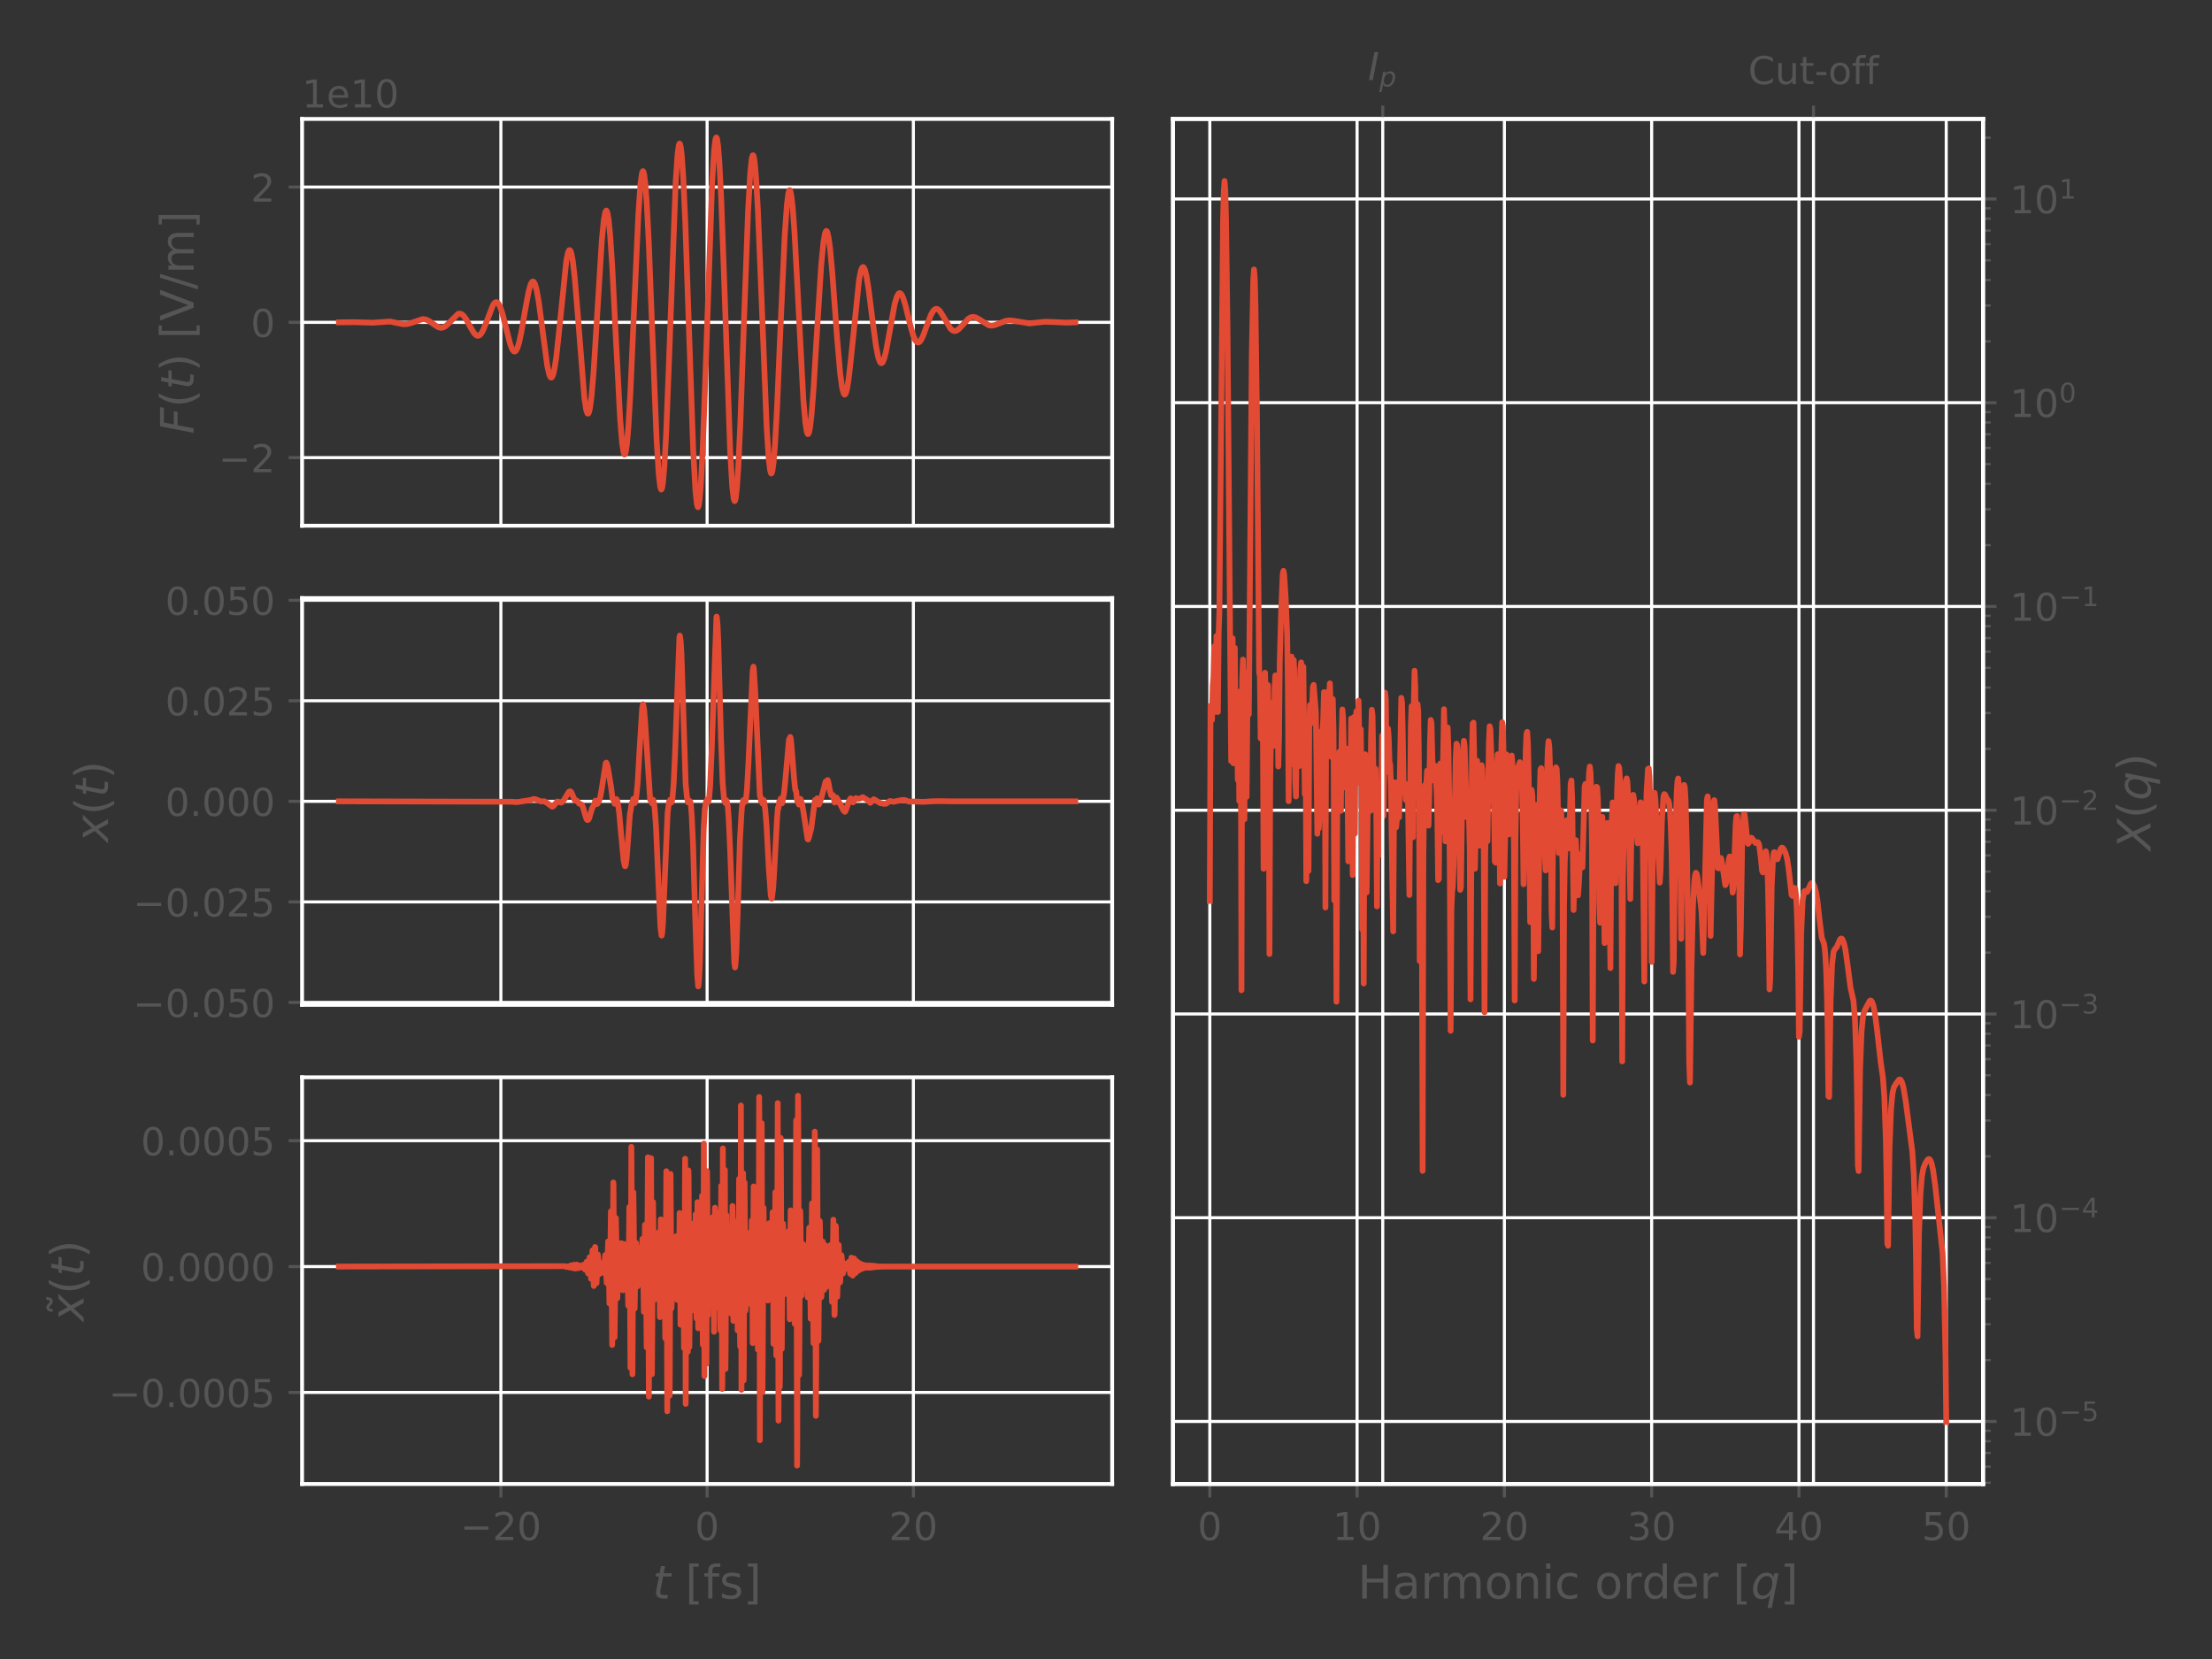 <?xml version="1.0" encoding="utf-8" standalone="no"?>
<!DOCTYPE svg PUBLIC "-//W3C//DTD SVG 1.1//EN"
  "http://www.w3.org/Graphics/SVG/1.1/DTD/svg11.dtd">
<!-- Created with matplotlib (https://matplotlib.org/) -->
<svg height="432pt" version="1.1" viewBox="0 0 576 432" width="576pt" xmlns="http://www.w3.org/2000/svg" xmlns:xlink="http://www.w3.org/1999/xlink">
 <rect x="0" y="0" width="576" height="432" fill="#333333" stroke="none"/>
 <defs>
  <style type="text/css">
*{stroke-linecap:butt;stroke-linejoin:round;}
  </style>
 </defs>
 <g id="figure_1">
  <g id="patch_1">
   <path d="M 0 432 
L 576 432 
L 576 0 
L 0 0 
z
" style="fill:none;"/>
  </g>
  <g id="axes_1">
   <g id="patch_2">
    <path d="M 78.661 136.894 
L 289.603 136.894 
L 289.603 30.976 
L 78.661 30.976 
z
" style="fill:none;"/>
   </g>
   <g id="matplotlib.axis_1">
    <g id="xtick_1">
     <g id="line2d_1">
      <path clip-path="url(#p6ef3a46ac9)" d="M 130.428 136.894 
L 130.428 30.976 
" style="fill:none;stroke:#ffffff;stroke-linecap:square;stroke-width:0.8;"/>
     </g>
    </g>
    <g id="xtick_2">
     <g id="line2d_2">
      <path clip-path="url(#p6ef3a46ac9)" d="M 184.132 136.894 
L 184.132 30.976 
" style="fill:none;stroke:#ffffff;stroke-linecap:square;stroke-width:0.8;"/>
     </g>
    </g>
    <g id="xtick_3">
     <g id="line2d_3">
      <path clip-path="url(#p6ef3a46ac9)" d="M 237.836 136.894 
L 237.836 30.976 
" style="fill:none;stroke:#ffffff;stroke-linecap:square;stroke-width:0.8;"/>
     </g>
    </g>
   </g>
   <g id="matplotlib.axis_2">
    <g id="ytick_1">
     <g id="line2d_4">
      <path clip-path="url(#p6ef3a46ac9)" d="M 78.661 119.163 
L 289.603 119.163 
" style="fill:none;stroke:#ffffff;stroke-linecap:square;stroke-width:0.8;"/>
     </g>
     <g id="line2d_5">
      <defs>
       <path d="M 0 0 
L -3.5 0 
" id="m78ec7d8abc" style="stroke:#555555;stroke-width:0.8;"/>
      </defs>
      <g>
       <use style="fill:#555555;stroke:#555555;stroke-width:0.8;" x="78.661" xlink:href="#m78ec7d8abc" y="119.163"/>
      </g>
     </g>
     <g id="text_1">
      <!-- −2 -->
      <defs>
       <path d="M 10.594 35.5 
L 73.188 35.5 
L 73.188 27.203 
L 10.594 27.203 
z
" id="DejaVuSans-8722"/>
       <path d="M 19.188 8.297 
L 53.609 8.297 
L 53.609 0 
L 7.328 0 
L 7.328 8.297 
Q 12.938 14.109 22.625 23.891 
Q 32.328 33.688 34.812 36.531 
Q 39.547 41.844 41.422 45.531 
Q 43.312 49.219 43.312 52.781 
Q 43.312 58.594 39.234 62.25 
Q 35.156 65.922 28.609 65.922 
Q 23.969 65.922 18.812 64.312 
Q 13.672 62.703 7.812 59.422 
L 7.812 69.391 
Q 13.766 71.781 18.938 73 
Q 24.125 74.219 28.422 74.219 
Q 39.75 74.219 46.484 68.547 
Q 53.219 62.891 53.219 53.422 
Q 53.219 48.922 51.531 44.891 
Q 49.859 40.875 45.406 35.406 
Q 44.188 33.984 37.641 27.219 
Q 31.109 20.453 19.188 8.297 
z
" id="DejaVuSans-50"/>
      </defs>
      <g style="fill:#555555;" transform="translate(56.919 122.962)scale(0.1 -0.1)">
       <use xlink:href="#DejaVuSans-8722"/>
       <use x="83.789" xlink:href="#DejaVuSans-50"/>
      </g>
     </g>
    </g>
    <g id="ytick_2">
     <g id="line2d_6">
      <path clip-path="url(#p6ef3a46ac9)" d="M 78.661 83.935 
L 289.603 83.935 
" style="fill:none;stroke:#ffffff;stroke-linecap:square;stroke-width:0.8;"/>
     </g>
     <g id="line2d_7">
      <g>
       <use style="fill:#555555;stroke:#555555;stroke-width:0.8;" x="78.661" xlink:href="#m78ec7d8abc" y="83.935"/>
      </g>
     </g>
     <g id="text_2">
      <!-- 0 -->
      <defs>
       <path d="M 31.781 66.406 
Q 24.172 66.406 20.328 58.906 
Q 16.5 51.422 16.5 36.375 
Q 16.5 21.391 20.328 13.891 
Q 24.172 6.391 31.781 6.391 
Q 39.453 6.391 43.281 13.891 
Q 47.125 21.391 47.125 36.375 
Q 47.125 51.422 43.281 58.906 
Q 39.453 66.406 31.781 66.406 
z
M 31.781 74.219 
Q 44.047 74.219 50.516 64.516 
Q 56.984 54.828 56.984 36.375 
Q 56.984 17.969 50.516 8.266 
Q 44.047 -1.422 31.781 -1.422 
Q 19.531 -1.422 13.062 8.266 
Q 6.594 17.969 6.594 36.375 
Q 6.594 54.828 13.062 64.516 
Q 19.531 74.219 31.781 74.219 
z
" id="DejaVuSans-48"/>
      </defs>
      <g style="fill:#555555;" transform="translate(65.299 87.734)scale(0.1 -0.1)">
       <use xlink:href="#DejaVuSans-48"/>
      </g>
     </g>
    </g>
    <g id="ytick_3">
     <g id="line2d_8">
      <path clip-path="url(#p6ef3a46ac9)" d="M 78.661 48.707 
L 289.603 48.707 
" style="fill:none;stroke:#ffffff;stroke-linecap:square;stroke-width:0.8;"/>
     </g>
     <g id="line2d_9">
      <g>
       <use style="fill:#555555;stroke:#555555;stroke-width:0.8;" x="78.661" xlink:href="#m78ec7d8abc" y="48.707"/>
      </g>
     </g>
     <g id="text_3">
      <!-- 2 -->
      <g style="fill:#555555;" transform="translate(65.299 52.506)scale(0.1 -0.1)">
       <use xlink:href="#DejaVuSans-50"/>
      </g>
     </g>
    </g>
    <g id="text_4">
     <!-- $F(t)$ [V/m] -->
     <defs>
      <path d="M 16.891 72.906 
L 58.688 72.906 
L 57.078 64.594 
L 25.094 64.594 
L 20.906 43.109 
L 49.812 43.109 
L 48.188 34.812 
L 19.281 34.812 
L 12.5 0 
L 2.688 0 
z
" id="DejaVuSans-Oblique-70"/>
      <path d="M 31 75.875 
Q 24.469 64.656 21.281 53.656 
Q 18.109 42.672 18.109 31.391 
Q 18.109 20.125 21.312 9.062 
Q 24.516 -2 31 -13.188 
L 23.188 -13.188 
Q 15.875 -1.703 12.234 9.375 
Q 8.594 20.453 8.594 31.391 
Q 8.594 42.281 12.203 53.312 
Q 15.828 64.359 23.188 75.875 
z
" id="DejaVuSans-40"/>
      <path d="M 42.281 54.688 
L 40.922 47.703 
L 23 47.703 
L 17.188 18.016 
Q 16.891 16.359 16.75 15.234 
Q 16.609 14.109 16.609 13.484 
Q 16.609 10.359 18.484 8.938 
Q 20.359 7.516 24.516 7.516 
L 33.594 7.516 
L 32.078 0 
L 23.484 0 
Q 15.484 0 11.547 3.125 
Q 7.625 6.25 7.625 12.594 
Q 7.625 13.719 7.766 15.062 
Q 7.906 16.406 8.203 18.016 
L 14.016 47.703 
L 6.391 47.703 
L 7.812 54.688 
L 15.281 54.688 
L 18.312 70.219 
L 27.297 70.219 
L 24.312 54.688 
z
" id="DejaVuSans-Oblique-116"/>
      <path d="M 8.016 75.875 
L 15.828 75.875 
Q 23.141 64.359 26.781 53.312 
Q 30.422 42.281 30.422 31.391 
Q 30.422 20.453 26.781 9.375 
Q 23.141 -1.703 15.828 -13.188 
L 8.016 -13.188 
Q 14.5 -2 17.703 9.062 
Q 20.906 20.125 20.906 31.391 
Q 20.906 42.672 17.703 53.656 
Q 14.5 64.656 8.016 75.875 
z
" id="DejaVuSans-41"/>
      <path id="DejaVuSans-32"/>
      <path d="M 8.594 75.984 
L 29.297 75.984 
L 29.297 69 
L 17.578 69 
L 17.578 -6.203 
L 29.297 -6.203 
L 29.297 -13.188 
L 8.594 -13.188 
z
" id="DejaVuSans-91"/>
      <path d="M 28.609 0 
L 0.781 72.906 
L 11.078 72.906 
L 34.188 11.531 
L 57.328 72.906 
L 67.578 72.906 
L 39.797 0 
z
" id="DejaVuSans-86"/>
      <path d="M 25.391 72.906 
L 33.688 72.906 
L 8.297 -9.281 
L 0 -9.281 
z
" id="DejaVuSans-47"/>
      <path d="M 52 44.188 
Q 55.375 50.25 60.062 53.125 
Q 64.75 56 71.094 56 
Q 79.641 56 84.281 50.016 
Q 88.922 44.047 88.922 33.016 
L 88.922 0 
L 79.891 0 
L 79.891 32.719 
Q 79.891 40.578 77.094 44.375 
Q 74.312 48.188 68.609 48.188 
Q 61.625 48.188 57.562 43.547 
Q 53.516 38.922 53.516 30.906 
L 53.516 0 
L 44.484 0 
L 44.484 32.719 
Q 44.484 40.625 41.703 44.406 
Q 38.922 48.188 33.109 48.188 
Q 26.219 48.188 22.156 43.531 
Q 18.109 38.875 18.109 30.906 
L 18.109 0 
L 9.078 0 
L 9.078 54.688 
L 18.109 54.688 
L 18.109 46.188 
Q 21.188 51.219 25.484 53.609 
Q 29.781 56 35.688 56 
Q 41.656 56 45.828 52.969 
Q 50 49.953 52 44.188 
z
" id="DejaVuSans-109"/>
      <path d="M 30.422 75.984 
L 30.422 -13.188 
L 9.719 -13.188 
L 9.719 -6.203 
L 21.391 -6.203 
L 21.391 69 
L 9.719 69 
L 9.719 75.984 
z
" id="DejaVuSans-93"/>
     </defs>
     <g style="fill:#555555;" transform="translate(50.423 113.035)rotate(-90)scale(0.12 -0.12)">
      <use transform="translate(0 0.016)" xlink:href="#DejaVuSans-Oblique-70"/>
      <use transform="translate(57.52 0.016)" xlink:href="#DejaVuSans-40"/>
      <use transform="translate(96.533 0.016)" xlink:href="#DejaVuSans-Oblique-116"/>
      <use transform="translate(135.742 0.016)" xlink:href="#DejaVuSans-41"/>
      <use transform="translate(174.756 0.016)" xlink:href="#DejaVuSans-32"/>
      <use transform="translate(206.543 0.016)" xlink:href="#DejaVuSans-91"/>
      <use transform="translate(245.557 0.016)" xlink:href="#DejaVuSans-86"/>
      <use transform="translate(313.965 0.016)" xlink:href="#DejaVuSans-47"/>
      <use transform="translate(347.656 0.016)" xlink:href="#DejaVuSans-109"/>
      <use transform="translate(445.068 0.016)" xlink:href="#DejaVuSans-93"/>
     </g>
    </g>
    <g id="text_5">
     <!-- 1e10 -->
     <defs>
      <path d="M 12.406 8.297 
L 28.516 8.297 
L 28.516 63.922 
L 10.984 60.406 
L 10.984 69.391 
L 28.422 72.906 
L 38.281 72.906 
L 38.281 8.297 
L 54.391 8.297 
L 54.391 0 
L 12.406 0 
z
" id="DejaVuSans-49"/>
      <path d="M 56.203 29.594 
L 56.203 25.203 
L 14.891 25.203 
Q 15.484 15.922 20.484 11.062 
Q 25.484 6.203 34.422 6.203 
Q 39.594 6.203 44.453 7.469 
Q 49.312 8.734 54.109 11.281 
L 54.109 2.781 
Q 49.266 0.734 44.188 -0.344 
Q 39.109 -1.422 33.891 -1.422 
Q 20.797 -1.422 13.156 6.188 
Q 5.516 13.812 5.516 26.812 
Q 5.516 40.234 12.766 48.109 
Q 20.016 56 32.328 56 
Q 43.359 56 49.781 48.891 
Q 56.203 41.797 56.203 29.594 
z
M 47.219 32.234 
Q 47.125 39.594 43.094 43.984 
Q 39.062 48.391 32.422 48.391 
Q 24.906 48.391 20.391 44.141 
Q 15.875 39.891 15.188 32.172 
z
" id="DejaVuSans-101"/>
     </defs>
     <g style="fill:#555555;" transform="translate(78.661 27.976)scale(0.1 -0.1)">
      <use xlink:href="#DejaVuSans-49"/>
      <use x="63.623" xlink:href="#DejaVuSans-101"/>
      <use x="125.146" xlink:href="#DejaVuSans-49"/>
      <use x="188.77" xlink:href="#DejaVuSans-48"/>
     </g>
    </g>
   </g>
   <g id="line2d_10">
    <path clip-path="url(#p6ef3a46ac9)" d="M 88.25 83.937 
L 92.373 83.89 
L 97.025 84.034 
L 101.581 83.72 
L 103.067 84.036 
L 104.985 84.426 
L 105.992 84.388 
L 106.999 84.12 
L 110.116 83.074 
L 110.883 83.193 
L 111.699 83.567 
L 112.897 84.417 
L 114.096 85.179 
L 114.768 85.355 
L 115.343 85.291 
L 115.967 84.979 
L 116.686 84.338 
L 119.275 81.73 
L 119.755 81.663 
L 120.234 81.828 
L 120.762 82.282 
L 121.385 83.146 
L 122.44 85.081 
L 123.447 86.769 
L 124.023 87.329 
L 124.454 87.456 
L 124.838 87.329 
L 125.269 86.906 
L 125.797 86.009 
L 126.516 84.249 
L 128.386 79.402 
L 128.866 78.804 
L 129.202 78.67 
L 129.489 78.76 
L 129.825 79.112 
L 130.257 79.949 
L 130.832 81.663 
L 131.695 85.088 
L 132.894 89.746 
L 133.422 91.038 
L 133.805 91.495 
L 134.093 91.531 
L 134.381 91.289 
L 134.716 90.652 
L 135.148 89.294 
L 135.723 86.676 
L 136.778 80.548 
L 137.689 75.734 
L 138.217 73.956 
L 138.6 73.348 
L 138.84 73.301 
L 139.08 73.523 
L 139.368 74.147 
L 139.751 75.571 
L 140.279 78.521 
L 141.046 84.271 
L 142.485 95.129 
L 143.012 97.492 
L 143.348 98.221 
L 143.588 98.327 
L 143.779 98.151 
L 144.019 97.604 
L 144.355 96.233 
L 144.834 93.136 
L 145.506 87.008 
L 147.472 67.853 
L 147.903 65.783 
L 148.191 65.168 
L 148.383 65.126 
L 148.575 65.385 
L 148.815 66.136 
L 149.15 67.97 
L 149.63 72.048 
L 150.301 80.017 
L 152.171 103.635 
L 152.651 106.769 
L 152.986 107.69 
L 153.178 107.705 
L 153.37 107.339 
L 153.658 106.075 
L 154.041 103.099 
L 154.569 96.867 
L 155.336 84.702 
L 156.727 62.395 
L 157.254 57.109 
L 157.638 55.144 
L 157.878 54.82 
L 158.022 54.972 
L 158.213 55.583 
L 158.501 57.364 
L 158.885 61.279 
L 159.412 69.162 
L 160.275 86.082 
L 161.474 108.946 
L 162.002 115.403 
L 162.385 117.881 
L 162.625 118.364 
L 162.769 118.245 
L 162.961 117.606 
L 163.248 115.628 
L 163.632 111.177 
L 164.16 102.111 
L 165.023 82.522 
L 166.222 55.88 
L 166.797 47.757 
L 167.181 45.036 
L 167.42 44.563 
L 167.564 44.746 
L 167.756 45.539 
L 168.044 47.885 
L 168.427 53.057 
L 168.955 63.45 
L 169.818 85.618 
L 170.969 114.334 
L 171.544 123.611 
L 171.928 126.818 
L 172.168 127.469 
L 172.264 127.428 
L 172.408 127.042 
L 172.647 125.54 
L 172.983 121.691 
L 173.462 112.991 
L 174.134 95.994 
L 175.956 47.225 
L 176.436 40.19 
L 176.771 37.766 
L 176.963 37.376 
L 177.059 37.458 
L 177.251 38.175 
L 177.539 40.612 
L 177.922 46.267 
L 178.45 57.907 
L 179.313 83.082 
L 180.512 117.202 
L 181.087 127.674 
L 181.471 131.308 
L 181.71 132.07 
L 181.806 132.042 
L 181.95 131.642 
L 182.19 130.032 
L 182.526 125.871 
L 183.005 116.463 
L 183.677 98.159 
L 185.451 47.198 
L 185.978 38.806 
L 186.314 36.228 
L 186.506 35.79 
L 186.602 35.858 
L 186.746 36.316 
L 186.985 38.017 
L 187.321 42.285 
L 187.801 51.776 
L 188.52 71.45 
L 190.15 117.839 
L 190.678 126.698 
L 191.061 129.944 
L 191.301 130.494 
L 191.397 130.391 
L 191.589 129.635 
L 191.877 127.159 
L 192.26 121.522 
L 192.788 110.1 
L 193.699 84.444 
L 194.802 54.88 
L 195.377 44.879 
L 195.761 41.302 
L 196.001 40.443 
L 196.144 40.446 
L 196.288 40.837 
L 196.528 42.331 
L 196.864 46.11 
L 197.343 54.516 
L 198.063 71.863 
L 199.645 111.431 
L 200.172 119.463 
L 200.556 122.588 
L 200.796 123.286 
L 200.94 123.235 
L 201.132 122.624 
L 201.419 120.581 
L 201.803 115.907 
L 202.33 106.453 
L 203.289 84.186 
L 204.344 61.262 
L 204.92 53.167 
L 205.303 50.264 
L 205.543 49.551 
L 205.687 49.536 
L 205.831 49.826 
L 206.071 50.975 
L 206.406 53.903 
L 206.886 60.42 
L 207.605 73.81 
L 209.188 104.029 
L 209.715 110.111 
L 210.099 112.484 
L 210.339 113.029 
L 210.482 113.007 
L 210.674 112.576 
L 210.962 111.1 
L 211.346 107.709 
L 211.873 100.858 
L 212.832 84.827 
L 213.839 69.086 
L 214.415 63.105 
L 214.846 60.683 
L 215.134 60.133 
L 215.278 60.181 
L 215.47 60.571 
L 215.757 61.829 
L 216.141 64.654 
L 216.716 70.87 
L 217.963 87.854 
L 218.778 97.212 
L 219.306 101.058 
L 219.689 102.486 
L 219.929 102.762 
L 220.073 102.702 
L 220.265 102.364 
L 220.553 101.328 
L 220.984 98.706 
L 221.608 93.169 
L 223.718 72.724 
L 224.197 70.42 
L 224.533 69.653 
L 224.773 69.543 
L 224.964 69.713 
L 225.252 70.378 
L 225.636 71.965 
L 226.163 75.21 
L 227.122 82.814 
L 228.129 90.256 
L 228.705 93.094 
L 229.136 94.271 
L 229.424 94.569 
L 229.664 94.522 
L 229.904 94.216 
L 230.239 93.384 
L 230.719 91.494 
L 231.438 87.607 
L 232.973 79.152 
L 233.548 77.219 
L 233.98 76.47 
L 234.267 76.321 
L 234.507 76.408 
L 234.795 76.751 
L 235.178 77.576 
L 235.754 79.44 
L 236.953 84.384 
L 237.816 87.42 
L 238.391 88.686 
L 238.823 89.139 
L 239.158 89.188 
L 239.494 88.983 
L 239.878 88.469 
L 240.405 87.365 
L 241.364 84.71 
L 242.419 81.962 
L 243.043 80.903 
L 243.522 80.488 
L 243.906 80.419 
L 244.289 80.572 
L 244.769 81.041 
L 245.44 82.079 
L 247.55 85.641 
L 248.126 86.095 
L 248.605 86.212 
L 249.085 86.101 
L 249.66 85.71 
L 250.475 84.836 
L 252.106 83.036 
L 252.777 82.629 
L 253.401 82.511 
L 254.024 82.634 
L 254.791 83.041 
L 257.477 84.705 
L 258.244 84.795 
L 259.059 84.655 
L 260.21 84.199 
L 261.888 83.559 
L 262.895 83.432 
L 263.95 83.535 
L 268.074 84.212 
L 269.753 84.026 
L 272.15 83.784 
L 274.068 83.849 
L 277.713 84.014 
L 280.015 83.934 
L 280.015 83.934 
" style="fill:none;stroke:#e24a33;stroke-linecap:square;stroke-width:1.5;"/>
   </g>
   <g id="patch_3">
    <path d="M 78.661 136.894 
L 78.661 30.976 
" style="fill:none;stroke:#ffffff;stroke-linecap:square;stroke-linejoin:miter;"/>
   </g>
   <g id="patch_4">
    <path d="M 289.603 136.894 
L 289.603 30.976 
" style="fill:none;stroke:#ffffff;stroke-linecap:square;stroke-linejoin:miter;"/>
   </g>
   <g id="patch_5">
    <path d="M 78.661 136.894 
L 289.603 136.894 
" style="fill:none;stroke:#ffffff;stroke-linecap:square;stroke-linejoin:miter;"/>
   </g>
   <g id="patch_6">
    <path d="M 78.661 30.976 
L 289.603 30.976 
" style="fill:none;stroke:#ffffff;stroke-linecap:square;stroke-linejoin:miter;"/>
   </g>
  </g>
  <g id="axes_2">
   <g id="patch_7">
    <path d="M 78.661 261.667 
L 289.603 261.667 
L 289.603 155.749 
L 78.661 155.749 
z
" style="fill:none;"/>
   </g>
   <g id="matplotlib.axis_3">
    <g id="xtick_4">
     <g id="line2d_11">
      <path clip-path="url(#p28c8ada8b5)" d="M 130.428 261.667 
L 130.428 155.749 
" style="fill:none;stroke:#ffffff;stroke-linecap:square;stroke-width:0.8;"/>
     </g>
    </g>
    <g id="xtick_5">
     <g id="line2d_12">
      <path clip-path="url(#p28c8ada8b5)" d="M 184.132 261.667 
L 184.132 155.749 
" style="fill:none;stroke:#ffffff;stroke-linecap:square;stroke-width:0.8;"/>
     </g>
    </g>
    <g id="xtick_6">
     <g id="line2d_13">
      <path clip-path="url(#p28c8ada8b5)" d="M 237.836 261.667 
L 237.836 155.749 
" style="fill:none;stroke:#ffffff;stroke-linecap:square;stroke-width:0.8;"/>
     </g>
    </g>
   </g>
   <g id="matplotlib.axis_4">
    <g id="ytick_4">
     <g id="line2d_14">
      <path clip-path="url(#p28c8ada8b5)" d="M 78.661 261.033 
L 289.603 261.033 
" style="fill:none;stroke:#ffffff;stroke-linecap:square;stroke-width:0.8;"/>
     </g>
     <g id="line2d_15">
      <g>
       <use style="fill:#555555;stroke:#555555;stroke-width:0.8;" x="78.661" xlink:href="#m78ec7d8abc" y="261.033"/>
      </g>
     </g>
     <g id="text_6">
      <!-- −0.050 -->
      <defs>
       <path d="M 10.688 12.406 
L 21 12.406 
L 21 0 
L 10.688 0 
z
" id="DejaVuSans-46"/>
       <path d="M 10.797 72.906 
L 49.516 72.906 
L 49.516 64.594 
L 19.828 64.594 
L 19.828 46.734 
Q 21.969 47.469 24.109 47.828 
Q 26.266 48.188 28.422 48.188 
Q 40.625 48.188 47.75 41.5 
Q 54.891 34.812 54.891 23.391 
Q 54.891 11.625 47.562 5.094 
Q 40.234 -1.422 26.906 -1.422 
Q 22.312 -1.422 17.547 -0.641 
Q 12.797 0.141 7.719 1.703 
L 7.719 11.625 
Q 12.109 9.234 16.797 8.062 
Q 21.484 6.891 26.703 6.891 
Q 35.156 6.891 40.078 11.328 
Q 45.016 15.766 45.016 23.391 
Q 45.016 31 40.078 35.438 
Q 35.156 39.891 26.703 39.891 
Q 22.75 39.891 18.812 39.016 
Q 14.891 38.141 10.797 36.281 
z
" id="DejaVuSans-53"/>
      </defs>
      <g style="fill:#555555;" transform="translate(34.653 264.832)scale(0.1 -0.1)">
       <use xlink:href="#DejaVuSans-8722"/>
       <use x="83.789" xlink:href="#DejaVuSans-48"/>
       <use x="147.412" xlink:href="#DejaVuSans-46"/>
       <use x="179.199" xlink:href="#DejaVuSans-48"/>
       <use x="242.822" xlink:href="#DejaVuSans-53"/>
       <use x="306.445" xlink:href="#DejaVuSans-48"/>
      </g>
     </g>
    </g>
    <g id="ytick_5">
     <g id="line2d_16">
      <path clip-path="url(#p28c8ada8b5)" d="M 78.661 234.849 
L 289.603 234.849 
" style="fill:none;stroke:#ffffff;stroke-linecap:square;stroke-width:0.8;"/>
     </g>
     <g id="line2d_17">
      <g>
       <use style="fill:#555555;stroke:#555555;stroke-width:0.8;" x="78.661" xlink:href="#m78ec7d8abc" y="234.849"/>
      </g>
     </g>
     <g id="text_7">
      <!-- −0.025 -->
      <g style="fill:#555555;" transform="translate(34.653 238.648)scale(0.1 -0.1)">
       <use xlink:href="#DejaVuSans-8722"/>
       <use x="83.789" xlink:href="#DejaVuSans-48"/>
       <use x="147.412" xlink:href="#DejaVuSans-46"/>
       <use x="179.199" xlink:href="#DejaVuSans-48"/>
       <use x="242.822" xlink:href="#DejaVuSans-50"/>
       <use x="306.445" xlink:href="#DejaVuSans-53"/>
      </g>
     </g>
    </g>
    <g id="ytick_6">
     <g id="line2d_18">
      <path clip-path="url(#p28c8ada8b5)" d="M 78.661 208.665 
L 289.603 208.665 
" style="fill:none;stroke:#ffffff;stroke-linecap:square;stroke-width:0.8;"/>
     </g>
     <g id="line2d_19">
      <g>
       <use style="fill:#555555;stroke:#555555;stroke-width:0.8;" x="78.661" xlink:href="#m78ec7d8abc" y="208.665"/>
      </g>
     </g>
     <g id="text_8">
      <!-- 0.000 -->
      <g style="fill:#555555;" transform="translate(43.033 212.464)scale(0.1 -0.1)">
       <use xlink:href="#DejaVuSans-48"/>
       <use x="63.623" xlink:href="#DejaVuSans-46"/>
       <use x="95.41" xlink:href="#DejaVuSans-48"/>
       <use x="159.033" xlink:href="#DejaVuSans-48"/>
       <use x="222.656" xlink:href="#DejaVuSans-48"/>
      </g>
     </g>
    </g>
    <g id="ytick_7">
     <g id="line2d_20">
      <path clip-path="url(#p28c8ada8b5)" d="M 78.661 182.481 
L 289.603 182.481 
" style="fill:none;stroke:#ffffff;stroke-linecap:square;stroke-width:0.8;"/>
     </g>
     <g id="line2d_21">
      <g>
       <use style="fill:#555555;stroke:#555555;stroke-width:0.8;" x="78.661" xlink:href="#m78ec7d8abc" y="182.481"/>
      </g>
     </g>
     <g id="text_9">
      <!-- 0.025 -->
      <g style="fill:#555555;" transform="translate(43.033 186.28)scale(0.1 -0.1)">
       <use xlink:href="#DejaVuSans-48"/>
       <use x="63.623" xlink:href="#DejaVuSans-46"/>
       <use x="95.41" xlink:href="#DejaVuSans-48"/>
       <use x="159.033" xlink:href="#DejaVuSans-50"/>
       <use x="222.656" xlink:href="#DejaVuSans-53"/>
      </g>
     </g>
    </g>
    <g id="ytick_8">
     <g id="line2d_22">
      <path clip-path="url(#p28c8ada8b5)" d="M 78.661 156.297 
L 289.603 156.297 
" style="fill:none;stroke:#ffffff;stroke-linecap:square;stroke-width:0.8;"/>
     </g>
     <g id="line2d_23">
      <g>
       <use style="fill:#555555;stroke:#555555;stroke-width:0.8;" x="78.661" xlink:href="#m78ec7d8abc" y="156.297"/>
      </g>
     </g>
     <g id="text_10">
      <!-- 0.050 -->
      <g style="fill:#555555;" transform="translate(43.033 160.096)scale(0.1 -0.1)">
       <use xlink:href="#DejaVuSans-48"/>
       <use x="63.623" xlink:href="#DejaVuSans-46"/>
       <use x="95.41" xlink:href="#DejaVuSans-48"/>
       <use x="159.033" xlink:href="#DejaVuSans-53"/>
       <use x="222.656" xlink:href="#DejaVuSans-48"/>
      </g>
     </g>
    </g>
    <g id="text_11">
     <!-- $x(t)$ -->
     <defs>
      <path d="M 60.016 54.688 
L 34.906 27.875 
L 50.297 0 
L 39.984 0 
L 28.422 21.688 
L 8.297 0 
L -2.594 0 
L 24.312 28.812 
L 10.016 54.688 
L 20.312 54.688 
L 30.812 34.906 
L 49.125 54.688 
z
" id="DejaVuSans-Oblique-120"/>
     </defs>
     <g style="fill:#555555;" transform="translate(28.158 219.328)rotate(-90)scale(0.12 -0.12)">
      <use transform="translate(0 0.125)" xlink:href="#DejaVuSans-Oblique-120"/>
      <use transform="translate(59.18 0.125)" xlink:href="#DejaVuSans-40"/>
      <use transform="translate(98.193 0.125)" xlink:href="#DejaVuSans-Oblique-116"/>
      <use transform="translate(137.402 0.125)" xlink:href="#DejaVuSans-41"/>
     </g>
    </g>
   </g>
   <g id="line2d_24">
    <path clip-path="url(#p28c8ada8b5)" d="M 88.25 208.665 
L 133.182 208.771 
L 134.62 208.879 
L 138.025 208.35 
L 139.032 208.045 
L 139.512 208.154 
L 140.854 208.692 
L 141.717 208.634 
L 142.197 208.912 
L 143.779 210.055 
L 144.067 209.941 
L 144.451 209.495 
L 145.074 208.729 
L 145.314 208.739 
L 146.129 209.014 
L 146.513 208.749 
L 146.944 208.155 
L 148.143 206.18 
L 148.479 206.055 
L 148.719 206.237 
L 149.006 206.823 
L 149.678 208.418 
L 149.917 208.414 
L 150.157 208.436 
L 150.397 208.761 
L 150.781 209.223 
L 151.5 209.532 
L 151.836 210.28 
L 152.315 212.024 
L 152.747 213.345 
L 152.986 213.548 
L 153.178 213.469 
L 153.418 213.065 
L 153.754 211.9 
L 154.233 210.318 
L 154.617 209.738 
L 155 208.493 
L 155.048 208.506 
L 155.24 208.936 
L 155.48 209.363 
L 155.624 209.278 
L 155.96 208.596 
L 156.343 207.385 
L 156.679 205.509 
L 157.734 198.693 
L 157.878 198.582 
L 158.022 198.828 
L 158.309 200.042 
L 159.124 204.967 
L 159.508 207.992 
L 159.748 208.229 
L 160.036 209.303 
L 160.084 209.264 
L 160.323 208.388 
L 160.515 208.084 
L 160.659 208.305 
L 160.899 209.225 
L 161.234 211.555 
L 161.714 216.972 
L 162.385 224.037 
L 162.721 225.554 
L 162.817 225.548 
L 162.961 225.062 
L 163.2 223.217 
L 163.584 218.118 
L 164.016 212.056 
L 164.255 210.766 
L 164.495 209.14 
L 164.639 209.232 
L 164.783 208.53 
L 164.927 208.017 
L 165.023 208.252 
L 165.31 209.114 
L 165.454 208.794 
L 165.694 207.454 
L 166.03 204.021 
L 166.509 195.837 
L 167.229 184.278 
L 167.42 183.388 
L 167.516 183.524 
L 167.708 184.677 
L 167.948 187.431 
L 169.291 208.153 
L 169.339 208.364 
L 169.386 208.342 
L 169.482 208.11 
L 169.53 208.181 
L 169.77 209.207 
L 170.058 208.261 
L 170.106 208.318 
L 170.25 208.859 
L 170.489 210.682 
L 170.825 215.31 
L 171.257 225.325 
L 171.976 241.335 
L 172.264 243.625 
L 172.312 243.617 
L 172.455 242.76 
L 172.647 240.171 
L 173.175 227.121 
L 173.846 211.666 
L 174.038 210.131 
L 174.23 208.723 
L 174.278 208.882 
L 174.374 209.137 
L 174.565 208.203 
L 174.661 208.416 
L 174.853 208.965 
L 174.949 208.744 
L 175.141 207.545 
L 175.429 203.884 
L 175.764 196.587 
L 176.915 166.031 
L 177.011 165.503 
L 177.059 165.577 
L 177.251 167.054 
L 177.443 170.113 
L 177.874 183.494 
L 178.546 204.085 
L 178.881 207.633 
L 178.929 207.642 
L 179.025 208.271 
L 179.121 208.921 
L 179.169 208.783 
L 179.265 208.308 
L 179.313 208.34 
L 179.505 208.981 
L 179.553 208.901 
L 179.696 208.64 
L 179.744 208.692 
L 179.888 209.417 
L 180.128 212.39 
L 180.464 219.693 
L 180.991 237.617 
L 181.567 254.096 
L 181.806 256.853 
L 181.854 256.815 
L 182.046 254.893 
L 182.238 250.858 
L 182.717 233.98 
L 183.245 215.664 
L 183.533 210.797 
L 183.82 208.793 
L 183.916 209.158 
L 183.964 209.12 
L 184.108 208.251 
L 184.156 208.314 
L 184.348 208.936 
L 184.492 208.539 
L 184.684 207.559 
L 184.923 204.585 
L 185.307 195.84 
L 186.554 160.743 
L 186.602 160.563 
L 186.65 160.645 
L 186.841 162.594 
L 187.033 166.97 
L 187.753 192.654 
L 188.184 203.955 
L 188.568 208.377 
L 188.616 208.552 
L 188.664 208.369 
L 188.712 208.158 
L 188.76 208.221 
L 188.903 209.108 
L 188.951 209.02 
L 189.143 208.384 
L 189.335 208.976 
L 189.527 210.128 
L 189.767 213.354 
L 190.15 222 
L 191.205 250.621 
L 191.397 251.919 
L 191.493 251.437 
L 191.733 248.042 
L 192.116 236.878 
L 192.692 218.519 
L 193.075 211.694 
L 193.267 209.543 
L 193.315 209.605 
L 193.411 208.926 
L 193.507 208.36 
L 193.555 208.59 
L 193.651 209.077 
L 193.699 208.976 
L 193.843 208.3 
L 193.891 208.313 
L 194.082 208.742 
L 194.13 208.691 
L 194.274 208.014 
L 194.514 205.478 
L 194.898 198.522 
L 196.001 174.657 
L 196.192 173.604 
L 196.288 174.227 
L 196.672 180.291 
L 197.871 207.265 
L 197.919 207.414 
L 197.967 207.301 
L 198.015 207.349 
L 198.158 208.668 
L 198.206 208.657 
L 198.302 208.156 
L 198.35 208.181 
L 198.542 209.247 
L 198.59 209.111 
L 198.782 208.28 
L 198.83 208.291 
L 198.974 208.763 
L 199.261 210.768 
L 199.597 214.809 
L 200.172 225.678 
L 200.7 233.18 
L 200.94 234.001 
L 201.036 233.702 
L 201.323 231.337 
L 201.515 228.346 
L 202.378 212.648 
L 202.57 210.285 
L 202.666 210.584 
L 202.714 210.441 
L 202.906 208.714 
L 202.954 208.873 
L 203.05 209.24 
L 203.098 209.095 
L 203.289 207.937 
L 203.337 208.063 
L 203.577 209.2 
L 203.625 209.183 
L 203.769 208.754 
L 204.153 206.584 
L 204.488 203.357 
L 205.447 192.595 
L 205.783 191.915 
L 205.879 192.116 
L 206.071 193.853 
L 206.79 202.877 
L 207.078 205.646 
L 207.222 205.938 
L 207.318 206.007 
L 207.461 207.495 
L 207.605 208.726 
L 207.653 208.612 
L 207.797 208.144 
L 207.941 209.047 
L 208.037 209.502 
L 208.085 209.47 
L 208.42 208.022 
L 208.516 208.122 
L 208.804 209.114 
L 209.188 211.207 
L 210.291 218.504 
L 210.434 218.606 
L 210.626 218.123 
L 211.25 215.751 
L 211.969 210.082 
L 212.209 208.326 
L 212.305 208.651 
L 212.449 209.206 
L 212.496 209.133 
L 212.784 207.881 
L 212.832 207.997 
L 213.216 209.51 
L 213.264 209.487 
L 213.456 209.106 
L 213.935 207.556 
L 214.99 203.527 
L 215.518 203.121 
L 215.661 203.498 
L 216.093 205.801 
L 216.429 207.086 
L 216.62 207.171 
L 216.908 207.036 
L 217.052 207.615 
L 217.34 208.984 
L 217.436 208.819 
L 217.819 207.676 
L 217.963 207.894 
L 218.539 208.978 
L 218.922 209.643 
L 219.594 210.985 
L 219.977 211.387 
L 220.121 211.271 
L 220.361 210.66 
L 221.176 208.393 
L 221.512 207.86 
L 221.656 207.99 
L 222.135 208.939 
L 222.183 208.883 
L 222.854 207.827 
L 223.526 208.069 
L 223.957 207.932 
L 224.677 207.576 
L 226.115 208.489 
L 226.595 209.056 
L 226.787 208.933 
L 227.506 208.114 
L 227.842 208.289 
L 229.184 209.13 
L 230.239 209.309 
L 230.671 209.305 
L 231.054 209.052 
L 231.726 208.576 
L 232.109 208.664 
L 232.685 208.794 
L 233.356 208.622 
L 234.987 208.306 
L 235.562 208.309 
L 236.233 208.572 
L 236.905 208.758 
L 238.008 208.701 
L 239.254 208.754 
L 240.453 208.803 
L 242.803 208.645 
L 244.673 208.613 
L 248.174 208.667 
L 280.015 208.665 
L 280.015 208.665 
" style="fill:none;stroke:#e24a33;stroke-linecap:square;stroke-width:1.5;"/>
   </g>
   <g id="patch_8">
    <path d="M 78.661 261.667 
L 78.661 155.749 
" style="fill:none;stroke:#ffffff;stroke-linecap:square;stroke-linejoin:miter;"/>
   </g>
   <g id="patch_9">
    <path d="M 289.603 261.667 
L 289.603 155.749 
" style="fill:none;stroke:#ffffff;stroke-linecap:square;stroke-linejoin:miter;"/>
   </g>
   <g id="patch_10">
    <path d="M 78.661 261.667 
L 289.603 261.667 
" style="fill:none;stroke:#ffffff;stroke-linecap:square;stroke-linejoin:miter;"/>
   </g>
   <g id="patch_11">
    <path d="M 78.661 155.749 
L 289.603 155.749 
" style="fill:none;stroke:#ffffff;stroke-linecap:square;stroke-linejoin:miter;"/>
   </g>
  </g>
  <g id="axes_3">
   <g id="patch_12">
    <path d="M 78.661 386.44 
L 289.603 386.44 
L 289.603 280.522 
L 78.661 280.522 
z
" style="fill:none;"/>
   </g>
   <g id="matplotlib.axis_5">
    <g id="xtick_7">
     <g id="line2d_25">
      <path clip-path="url(#p4a22d5fe69)" d="M 130.428 386.44 
L 130.428 280.522 
" style="fill:none;stroke:#ffffff;stroke-linecap:square;stroke-width:0.8;"/>
     </g>
     <g id="line2d_26">
      <defs>
       <path d="M 0 0 
L 0 3.5 
" id="mf3b54a7732" style="stroke:#555555;stroke-width:0.8;"/>
      </defs>
      <g>
       <use style="fill:#555555;stroke:#555555;stroke-width:0.8;" x="130.428" xlink:href="#mf3b54a7732" y="386.44"/>
      </g>
     </g>
     <g id="text_12">
      <!-- −20 -->
      <g style="fill:#555555;" transform="translate(119.876 401.038)scale(0.1 -0.1)">
       <use xlink:href="#DejaVuSans-8722"/>
       <use x="83.789" xlink:href="#DejaVuSans-50"/>
       <use x="147.412" xlink:href="#DejaVuSans-48"/>
      </g>
     </g>
    </g>
    <g id="xtick_8">
     <g id="line2d_27">
      <path clip-path="url(#p4a22d5fe69)" d="M 184.132 386.44 
L 184.132 280.522 
" style="fill:none;stroke:#ffffff;stroke-linecap:square;stroke-width:0.8;"/>
     </g>
     <g id="line2d_28">
      <g>
       <use style="fill:#555555;stroke:#555555;stroke-width:0.8;" x="184.132" xlink:href="#mf3b54a7732" y="386.44"/>
      </g>
     </g>
     <g id="text_13">
      <!-- 0 -->
      <g style="fill:#555555;" transform="translate(180.951 401.038)scale(0.1 -0.1)">
       <use xlink:href="#DejaVuSans-48"/>
      </g>
     </g>
    </g>
    <g id="xtick_9">
     <g id="line2d_29">
      <path clip-path="url(#p4a22d5fe69)" d="M 237.836 386.44 
L 237.836 280.522 
" style="fill:none;stroke:#ffffff;stroke-linecap:square;stroke-width:0.8;"/>
     </g>
     <g id="line2d_30">
      <g>
       <use style="fill:#555555;stroke:#555555;stroke-width:0.8;" x="237.836" xlink:href="#mf3b54a7732" y="386.44"/>
      </g>
     </g>
     <g id="text_14">
      <!-- 20 -->
      <g style="fill:#555555;" transform="translate(231.474 401.038)scale(0.1 -0.1)">
       <use xlink:href="#DejaVuSans-50"/>
       <use x="63.623" xlink:href="#DejaVuSans-48"/>
      </g>
     </g>
    </g>
    <g id="text_15">
     <!-- $t$ [fs] -->
     <defs>
      <path d="M 37.109 75.984 
L 37.109 68.5 
L 28.516 68.5 
Q 23.688 68.5 21.797 66.547 
Q 19.922 64.594 19.922 59.516 
L 19.922 54.688 
L 34.719 54.688 
L 34.719 47.703 
L 19.922 47.703 
L 19.922 0 
L 10.891 0 
L 10.891 47.703 
L 2.297 47.703 
L 2.297 54.688 
L 10.891 54.688 
L 10.891 58.5 
Q 10.891 67.625 15.141 71.797 
Q 19.391 75.984 28.609 75.984 
z
" id="DejaVuSans-102"/>
      <path d="M 44.281 53.078 
L 44.281 44.578 
Q 40.484 46.531 36.375 47.5 
Q 32.281 48.484 27.875 48.484 
Q 21.188 48.484 17.844 46.438 
Q 14.5 44.391 14.5 40.281 
Q 14.5 37.156 16.891 35.375 
Q 19.281 33.594 26.516 31.984 
L 29.594 31.297 
Q 39.156 29.25 43.188 25.516 
Q 47.219 21.781 47.219 15.094 
Q 47.219 7.469 41.188 3.016 
Q 35.156 -1.422 24.609 -1.422 
Q 20.219 -1.422 15.453 -0.562 
Q 10.688 0.297 5.422 2 
L 5.422 11.281 
Q 10.406 8.688 15.234 7.391 
Q 20.062 6.109 24.812 6.109 
Q 31.156 6.109 34.562 8.281 
Q 37.984 10.453 37.984 14.406 
Q 37.984 18.062 35.516 20.016 
Q 33.062 21.969 24.703 23.781 
L 21.578 24.516 
Q 13.234 26.266 9.516 29.906 
Q 5.812 33.547 5.812 39.891 
Q 5.812 47.609 11.281 51.797 
Q 16.75 56 26.812 56 
Q 31.781 56 36.172 55.266 
Q 40.578 54.547 44.281 53.078 
z
" id="DejaVuSans-115"/>
     </defs>
     <g style="fill:#555555;" transform="translate(169.912 416.236)scale(0.12 -0.12)">
      <use transform="translate(0 0.016)" xlink:href="#DejaVuSans-Oblique-116"/>
      <use transform="translate(39.209 0.016)" xlink:href="#DejaVuSans-32"/>
      <use transform="translate(70.996 0.016)" xlink:href="#DejaVuSans-91"/>
      <use transform="translate(110.01 0.016)" xlink:href="#DejaVuSans-102"/>
      <use transform="translate(145.215 0.016)" xlink:href="#DejaVuSans-115"/>
      <use transform="translate(197.314 0.016)" xlink:href="#DejaVuSans-93"/>
     </g>
    </g>
   </g>
   <g id="matplotlib.axis_6">
    <g id="ytick_9">
     <g id="line2d_31">
      <path clip-path="url(#p4a22d5fe69)" d="M 78.661 362.59 
L 289.603 362.59 
" style="fill:none;stroke:#ffffff;stroke-linecap:square;stroke-width:0.8;"/>
     </g>
     <g id="line2d_32">
      <g>
       <use style="fill:#555555;stroke:#555555;stroke-width:0.8;" x="78.661" xlink:href="#m78ec7d8abc" y="362.59"/>
      </g>
     </g>
     <g id="text_16">
      <!-- −0.0005 -->
      <g style="fill:#555555;" transform="translate(28.291 366.389)scale(0.1 -0.1)">
       <use xlink:href="#DejaVuSans-8722"/>
       <use x="83.789" xlink:href="#DejaVuSans-48"/>
       <use x="147.412" xlink:href="#DejaVuSans-46"/>
       <use x="179.199" xlink:href="#DejaVuSans-48"/>
       <use x="242.822" xlink:href="#DejaVuSans-48"/>
       <use x="306.445" xlink:href="#DejaVuSans-48"/>
       <use x="370.068" xlink:href="#DejaVuSans-53"/>
      </g>
     </g>
    </g>
    <g id="ytick_10">
     <g id="line2d_33">
      <path clip-path="url(#p4a22d5fe69)" d="M 78.661 329.808 
L 289.603 329.808 
" style="fill:none;stroke:#ffffff;stroke-linecap:square;stroke-width:0.8;"/>
     </g>
     <g id="line2d_34">
      <g>
       <use style="fill:#555555;stroke:#555555;stroke-width:0.8;" x="78.661" xlink:href="#m78ec7d8abc" y="329.808"/>
      </g>
     </g>
     <g id="text_17">
      <!-- 0.0000 -->
      <g style="fill:#555555;" transform="translate(36.671 333.608)scale(0.1 -0.1)">
       <use xlink:href="#DejaVuSans-48"/>
       <use x="63.623" xlink:href="#DejaVuSans-46"/>
       <use x="95.41" xlink:href="#DejaVuSans-48"/>
       <use x="159.033" xlink:href="#DejaVuSans-48"/>
       <use x="222.656" xlink:href="#DejaVuSans-48"/>
       <use x="286.279" xlink:href="#DejaVuSans-48"/>
      </g>
     </g>
    </g>
    <g id="ytick_11">
     <g id="line2d_35">
      <path clip-path="url(#p4a22d5fe69)" d="M 78.661 297.027 
L 289.603 297.027 
" style="fill:none;stroke:#ffffff;stroke-linecap:square;stroke-width:0.8;"/>
     </g>
     <g id="line2d_36">
      <g>
       <use style="fill:#555555;stroke:#555555;stroke-width:0.8;" x="78.661" xlink:href="#m78ec7d8abc" y="297.027"/>
      </g>
     </g>
     <g id="text_18">
      <!-- 0.0005 -->
      <g style="fill:#555555;" transform="translate(36.671 300.827)scale(0.1 -0.1)">
       <use xlink:href="#DejaVuSans-48"/>
       <use x="63.623" xlink:href="#DejaVuSans-46"/>
       <use x="95.41" xlink:href="#DejaVuSans-48"/>
       <use x="159.033" xlink:href="#DejaVuSans-48"/>
       <use x="222.656" xlink:href="#DejaVuSans-48"/>
       <use x="286.279" xlink:href="#DejaVuSans-53"/>
      </g>
     </g>
    </g>
    <g id="text_19">
     <!-- $\tilde{x}(t)$ -->
     <defs>
      <path d="M -25.297 66.891 
L -28.078 69.578 
Q -29.156 70.562 -29.953 71.016 
Q -30.766 71.484 -31.391 71.484 
Q -33.25 71.484 -34.125 69.703 
Q -35.016 67.922 -35.109 63.922 
L -41.219 63.922 
Q -41.109 70.516 -38.625 74.094 
Q -36.141 77.688 -31.688 77.688 
Q -29.828 77.688 -28.266 77 
Q -26.703 76.312 -24.906 74.703 
L -22.125 72.016 
Q -21.047 71.047 -20.234 70.578 
Q -19.438 70.125 -18.797 70.125 
Q -16.938 70.125 -16.062 71.906 
Q -15.188 73.688 -15.094 77.688 
L -8.984 77.688 
Q -9.078 71.094 -11.562 67.5 
Q -14.062 63.922 -18.5 63.922 
Q -20.359 63.922 -21.922 64.594 
Q -23.484 65.281 -25.297 66.891 
z
" id="DejaVuSans-771"/>
     </defs>
     <g style="fill:#555555;" transform="translate(21.795 344.101)rotate(-90)scale(0.12 -0.12)">
      <use transform="translate(62.014 3.312)" xlink:href="#DejaVuSans-771"/>
      <use transform="translate(0 0.047)" xlink:href="#DejaVuSans-Oblique-120"/>
      <use transform="translate(59.18 0.047)" xlink:href="#DejaVuSans-40"/>
      <use transform="translate(98.193 0.047)" xlink:href="#DejaVuSans-Oblique-116"/>
      <use transform="translate(137.402 0.047)" xlink:href="#DejaVuSans-41"/>
     </g>
    </g>
   </g>
   <g id="line2d_37">
    <path clip-path="url(#p4a22d5fe69)" d="M 88.25 329.808 
L 146.992 329.709 
L 147.184 329.751 
L 147.52 329.938 
L 147.999 329.725 
L 148.287 330.046 
L 148.431 329.851 
L 148.671 329.501 
L 148.815 329.726 
L 149.054 330.199 
L 149.15 330.068 
L 149.438 329.332 
L 149.486 329.384 
L 149.822 330.332 
L 149.869 330.253 
L 150.157 329.298 
L 150.205 329.316 
L 150.397 329.924 
L 150.541 330.229 
L 150.589 330.211 
L 150.829 329.66 
L 151.02 329.527 
L 151.26 329.861 
L 151.5 330.1 
L 151.644 329.97 
L 151.979 329.318 
L 152.027 329.378 
L 152.219 330.163 
L 152.363 330.629 
L 152.411 330.591 
L 152.555 329.797 
L 152.747 328.559 
L 152.795 328.579 
L 152.938 329.727 
L 153.13 331.594 
L 153.178 331.573 
L 153.322 329.939 
L 153.514 327.388 
L 153.562 327.444 
L 153.706 329.694 
L 153.898 332.994 
L 153.946 332.879 
L 154.089 329.768 
L 154.281 325.587 
L 154.377 327.053 
L 154.617 334.872 
L 154.665 334.684 
L 154.809 329.479 
L 154.953 324.712 
L 155 324.79 
L 155.144 329.541 
L 155.336 334.126 
L 155.48 330.745 
L 155.672 326.653 
L 155.768 327.476 
L 156.055 331.795 
L 156.151 331.189 
L 156.439 328.899 
L 156.727 329.735 
L 156.775 329.651 
L 156.871 329.468 
L 156.919 329.5 
L 157.062 330.453 
L 157.206 331.484 
L 157.254 331.368 
L 157.398 329.213 
L 157.59 326.811 
L 157.686 328.189 
L 157.974 334.077 
L 158.069 332.284 
L 158.357 323.263 
L 158.405 324.075 
L 158.693 339.419 
L 158.789 337.493 
L 159.077 315.412 
L 159.124 316.631 
L 159.268 335.083 
L 159.412 350.239 
L 159.508 340.67 
L 159.7 307.908 
L 159.748 308.561 
L 160.036 348.235 
L 160.131 341.06 
L 160.371 317.165 
L 160.467 321.258 
L 160.755 338.039 
L 160.851 334.94 
L 161.139 323.702 
L 161.234 325.84 
L 161.522 335.458 
L 161.618 333.12 
L 161.858 323.73 
L 161.906 324.38 
L 162.193 335.977 
L 162.241 334.801 
L 162.481 323.928 
L 162.529 324.367 
L 162.817 334.555 
L 162.865 333.988 
L 163.248 324.059 
L 163.296 324.409 
L 163.44 333.465 
L 163.584 339.981 
L 163.68 333.471 
L 163.872 314.326 
L 163.92 314.664 
L 164.016 328.212 
L 164.16 356.165 
L 164.208 353.421 
L 164.399 298.629 
L 164.495 310.956 
L 164.687 357.87 
L 164.927 310.487 
L 165.023 316.846 
L 165.262 340.753 
L 165.406 332.581 
L 165.598 323.66 
L 165.646 323.726 
L 165.79 327.879 
L 166.03 334.947 
L 166.078 334.689 
L 166.222 330.104 
L 166.413 324.955 
L 166.509 326.677 
L 166.845 333.644 
L 166.893 334.125 
L 166.941 334.111 
L 167.037 331.661 
L 167.277 322.603 
L 167.324 323.081 
L 167.468 330.425 
L 167.66 341.591 
L 167.756 334.88 
L 167.948 318.933 
L 168.092 322.382 
L 168.188 326.791 
L 168.379 350.841 
L 168.427 349.577 
L 168.715 301.351 
L 168.763 305.626 
L 168.955 363.689 
L 169.003 357.067 
L 169.147 311.288 
L 169.195 316.822 
L 169.339 344.159 
L 169.53 301.58 
L 169.77 357.83 
L 169.818 350.25 
L 170.058 313.016 
L 170.25 331.163 
L 170.393 338.42 
L 170.441 338.168 
L 170.585 332.376 
L 170.825 322.72 
L 170.873 323.094 
L 171.017 330.173 
L 171.161 337.652 
L 171.209 337.632 
L 171.353 329.731 
L 171.544 320.874 
L 171.64 325.144 
L 171.832 342.982 
L 171.88 340.778 
L 172.072 317.521 
L 172.12 319.053 
L 172.312 334.555 
L 172.36 333.011 
L 172.455 330.749 
L 172.599 336.905 
L 172.647 334.484 
L 172.791 320.026 
L 172.839 321.466 
L 172.935 328.215 
L 172.983 328.095 
L 173.031 326.719 
L 173.079 328.044 
L 173.223 348.475 
L 173.271 346.232 
L 173.51 304.972 
L 173.558 307.345 
L 173.75 367.498 
L 173.798 350.685 
L 173.894 306.891 
L 173.942 310.09 
L 174.038 337.309 
L 174.086 332.626 
L 174.182 307.404 
L 174.23 313.719 
L 174.374 363.427 
L 174.422 355.485 
L 174.613 305.695 
L 174.853 340.704 
L 174.901 339.81 
L 175.285 325.479 
L 175.333 325.155 
L 175.381 325.255 
L 175.477 327.287 
L 175.716 336.904 
L 175.764 336.385 
L 176.052 321.92 
L 176.148 325.147 
L 176.34 338.49 
L 176.388 337.544 
L 176.579 322.831 
L 176.627 326.299 
L 176.771 338.403 
L 176.915 320.434 
L 176.963 315.867 
L 177.011 316.819 
L 177.203 344.961 
L 177.251 340.728 
L 177.395 323.019 
L 177.539 335.281 
L 177.682 318.994 
L 177.73 322.149 
L 177.826 331.191 
L 177.874 328.129 
L 177.922 324.715 
L 177.97 328.4 
L 178.114 351.048 
L 178.402 301.728 
L 178.546 365.569 
L 178.593 357.785 
L 178.689 311.621 
L 178.737 316.768 
L 178.833 344.412 
L 178.881 332.519 
L 178.977 311.293 
L 179.121 352 
L 179.169 338.76 
L 179.265 304.769 
L 179.313 306.549 
L 179.505 350.8 
L 179.553 346.322 
L 179.792 318.488 
L 179.888 322.12 
L 180.176 338.259 
L 180.224 337.754 
L 180.368 329.121 
L 180.512 320.693 
L 180.56 320.798 
L 180.703 330.614 
L 180.847 341.301 
L 180.895 340.695 
L 181.135 316.233 
L 181.183 319.28 
L 181.375 343.334 
L 181.423 342.99 
L 181.615 313.034 
L 181.663 316.852 
L 181.806 345.885 
L 181.854 343.081 
L 181.998 318.718 
L 182.046 322.397 
L 182.142 334.305 
L 182.19 331.6 
L 182.286 320.85 
L 182.334 325.742 
L 182.43 344.774 
L 182.478 342.7 
L 182.574 324.419 
L 182.622 324.652 
L 182.67 329.494 
L 182.717 328.971 
L 182.813 311.374 
L 182.861 315.012 
L 183.005 350.152 
L 183.053 347.484 
L 183.149 336.887 
L 183.293 297.785 
L 183.437 358.328 
L 183.533 312.872 
L 183.581 315.163 
L 183.677 344.878 
L 183.724 332.476 
L 183.82 313.88 
L 183.964 355.122 
L 184.108 304.948 
L 184.156 307.938 
L 184.348 342.509 
L 184.588 326.583 
L 184.779 331.338 
L 184.827 330.824 
L 185.019 325.336 
L 185.067 325.472 
L 185.211 332.701 
L 185.355 338.782 
L 185.451 332.759 
L 185.643 316.92 
L 185.739 324.06 
L 185.93 346.786 
L 185.978 343.751 
L 186.17 314.487 
L 186.218 316.562 
L 186.41 340.328 
L 186.458 339.361 
L 186.602 322.285 
L 186.65 324.461 
L 186.794 338.101 
L 186.937 319.523 
L 186.985 325.067 
L 187.081 340.51 
L 187.129 335.526 
L 187.225 315.72 
L 187.273 319.108 
L 187.369 338.804 
L 187.417 336.796 
L 187.513 329.464 
L 187.609 346.447 
L 187.657 340.917 
L 187.801 308.786 
L 187.992 343.418 
L 188.04 361.672 
L 188.088 361.03 
L 188.232 299.045 
L 188.328 349.494 
L 188.376 345.572 
L 188.472 313.717 
L 188.52 327.376 
L 188.568 345.779 
L 188.616 345.283 
L 188.76 304.656 
L 188.903 356.499 
L 188.951 351.982 
L 189.143 316.415 
L 189.335 333.029 
L 189.383 333 
L 189.575 328.592 
L 189.623 329.195 
L 189.815 334.3 
L 189.863 333.965 
L 190.006 326.519 
L 190.15 320.961 
L 190.246 327.15 
L 190.438 342.124 
L 190.534 335.329 
L 190.726 314.034 
L 190.774 316.817 
L 190.965 343.954 
L 191.013 342.109 
L 191.205 318.003 
L 191.253 318.571 
L 191.397 340.39 
L 191.445 340.312 
L 191.589 320.877 
L 191.637 323.877 
L 191.733 336.35 
L 191.781 333.975 
L 191.877 318.131 
L 191.925 319.646 
L 192.068 346.428 
L 192.116 339.011 
L 192.212 324.37 
L 192.26 329.259 
L 192.308 333.872 
L 192.356 328.597 
L 192.452 306.986 
L 192.5 313.342 
L 192.692 348.361 
L 192.74 350.647 
L 192.788 347.452 
L 192.932 287.86 
L 192.979 306.746 
L 193.075 361.893 
L 193.123 348.773 
L 193.219 311.604 
L 193.267 326.542 
L 193.363 346.492 
L 193.507 305.498 
L 193.651 359.454 
L 193.699 353.655 
L 193.891 307.942 
L 194.13 341.315 
L 194.226 339.168 
L 194.562 322.073 
L 194.658 325.297 
L 194.898 337.542 
L 194.946 336.924 
L 195.137 325.104 
L 195.233 320.995 
L 195.281 321.846 
L 195.521 339.605 
L 195.569 336.207 
L 195.761 317.826 
L 195.809 319.133 
L 196.001 349.738 
L 196.048 345.506 
L 196.24 308.94 
L 196.432 343.725 
L 196.48 338.179 
L 196.576 324.074 
L 196.624 325.985 
L 196.72 339.634 
L 196.768 339.132 
L 196.912 318.63 
L 196.96 323.272 
L 197.056 332.62 
L 197.199 316.579 
L 197.343 351.422 
L 197.439 344.486 
L 197.583 321.376 
L 197.679 285.645 
L 197.727 292.461 
L 197.871 375.023 
L 197.919 359.433 
L 198.015 313.18 
L 198.063 320.528 
L 198.158 350.477 
L 198.206 339.445 
L 198.35 292.476 
L 198.542 362.475 
L 198.59 357.346 
L 198.83 314.51 
L 199.213 336.352 
L 199.261 335.844 
L 199.405 330.911 
L 199.645 322.379 
L 199.741 326.002 
L 199.981 338.65 
L 200.077 335.05 
L 200.316 318.523 
L 200.364 319.706 
L 200.556 337.405 
L 200.604 337.026 
L 200.748 332.136 
L 200.796 332.556 
L 200.844 333.221 
L 200.892 333.113 
L 200.988 328.78 
L 201.179 315.669 
L 201.275 326.247 
L 201.419 349.938 
L 201.467 347.536 
L 201.659 323.591 
L 201.707 325.872 
L 201.755 326.884 
L 201.899 310.461 
L 201.947 311.703 
L 202.139 352.983 
L 202.234 348.987 
L 202.33 339.43 
L 202.522 287.246 
L 202.714 369.931 
L 202.762 352.747 
L 202.858 304.74 
L 202.906 304.825 
L 203.05 361.183 
L 203.098 358.346 
L 203.289 296.313 
L 203.337 302.43 
L 203.577 351.24 
L 203.769 326.865 
L 203.913 318.648 
L 204.009 322.043 
L 204.296 337.024 
L 204.344 336.951 
L 204.488 331.269 
L 204.68 322.773 
L 204.728 323.384 
L 205.016 335.478 
L 205.064 335.067 
L 205.208 329.645 
L 205.351 320.604 
L 205.399 320.892 
L 205.639 343.547 
L 205.687 339.844 
L 205.879 315.181 
L 205.927 317.223 
L 206.119 338.919 
L 206.167 338.718 
L 206.358 331.721 
L 206.406 332.419 
L 206.454 332.093 
L 206.646 315.309 
L 206.742 321.941 
L 206.934 344.698 
L 206.982 344.336 
L 207.078 341.362 
L 207.174 327.228 
L 207.318 291.691 
L 207.365 297.118 
L 207.557 381.626 
L 207.605 375.375 
L 207.797 285.336 
L 207.845 288.192 
L 208.085 358.035 
L 208.133 353.029 
L 208.372 315.287 
L 208.42 316.592 
L 208.708 337.374 
L 208.756 337.344 
L 208.9 331.84 
L 209.14 323.962 
L 209.236 326.108 
L 209.475 335.423 
L 209.523 335.28 
L 209.715 328.284 
L 209.859 326.293 
L 210.099 327.628 
L 210.243 333.813 
L 210.339 337.845 
L 210.387 337.786 
L 210.53 328.51 
L 210.722 319.69 
L 210.818 324.099 
L 211.106 343.406 
L 211.202 336.174 
L 211.441 313.356 
L 211.585 326.5 
L 211.825 349.757 
L 211.873 349.548 
L 211.969 336.886 
L 212.161 294.676 
L 212.209 297.907 
L 212.449 368.682 
L 212.544 355.451 
L 212.784 299.324 
L 212.928 326.168 
L 213.12 349.145 
L 213.264 334.393 
L 213.456 317.947 
L 213.503 318.376 
L 213.695 331.167 
L 213.839 337.809 
L 213.887 337.708 
L 214.031 331.658 
L 214.223 323.288 
L 214.271 323.351 
L 214.415 329.122 
L 214.606 335.863 
L 214.702 332.897 
L 214.894 324.271 
L 214.942 324.456 
L 215.23 335.085 
L 215.278 334.22 
L 215.518 324.621 
L 215.565 324.728 
L 215.709 330.102 
L 215.853 334.878 
L 215.901 334.867 
L 216.045 330.653 
L 216.285 324.186 
L 216.381 325.853 
L 216.668 339.021 
L 216.716 337.684 
L 217.004 317.598 
L 217.052 319.952 
L 217.292 342.427 
L 217.34 341.984 
L 217.532 324.434 
L 217.627 319.217 
L 217.675 319.6 
L 217.867 332.886 
L 218.011 337.691 
L 218.107 334.588 
L 218.347 324.159 
L 218.395 324.233 
L 218.539 328.616 
L 218.73 333.939 
L 218.778 333.809 
L 218.922 330.517 
L 219.114 326.864 
L 219.21 327.627 
L 219.498 331.643 
L 219.594 331.031 
L 219.881 329.006 
L 220.601 330.385 
L 220.649 330.343 
L 220.792 329.698 
L 220.984 328.619 
L 221.032 328.658 
L 221.176 329.933 
L 221.368 331.675 
L 221.464 330.91 
L 221.703 327.494 
L 221.751 327.66 
L 222.039 332.16 
L 222.135 331.62 
L 222.423 327.707 
L 222.519 328.545 
L 222.758 331.518 
L 222.806 331.473 
L 222.95 330.073 
L 223.142 328.452 
L 223.19 328.517 
L 223.382 330.1 
L 223.526 330.876 
L 223.574 330.824 
L 223.765 329.59 
L 223.909 328.968 
L 223.957 329.002 
L 224.149 329.958 
L 224.293 330.461 
L 224.341 330.443 
L 224.485 329.944 
L 224.725 329.315 
L 224.868 329.658 
L 225.108 330.196 
L 225.252 329.99 
L 225.54 329.477 
L 225.684 329.691 
L 225.971 330.12 
L 226.163 329.707 
L 226.355 329.494 
L 226.547 329.915 
L 226.691 330.122 
L 226.739 330.098 
L 227.122 329.563 
L 227.17 329.629 
L 227.458 330.035 
L 227.602 329.878 
L 227.842 329.626 
L 228.033 329.811 
L 228.273 329.94 
L 228.753 329.754 
L 229.088 329.885 
L 229.52 329.761 
L 229.904 329.852 
L 230.335 329.786 
L 230.719 329.828 
L 231.15 329.805 
L 231.582 329.803 
L 232.157 329.823 
L 234.411 329.81 
L 245.872 329.808 
L 280.015 329.808 
L 280.015 329.808 
" style="fill:none;stroke:#e24a33;stroke-linecap:square;stroke-width:1.5;"/>
   </g>
   <g id="patch_13">
    <path d="M 78.661 386.44 
L 78.661 280.522 
" style="fill:none;stroke:#ffffff;stroke-linecap:square;stroke-linejoin:miter;"/>
   </g>
   <g id="patch_14">
    <path d="M 289.603 386.44 
L 289.603 280.522 
" style="fill:none;stroke:#ffffff;stroke-linecap:square;stroke-linejoin:miter;"/>
   </g>
   <g id="patch_15">
    <path d="M 78.661 386.44 
L 289.603 386.44 
" style="fill:none;stroke:#ffffff;stroke-linecap:square;stroke-linejoin:miter;"/>
   </g>
   <g id="patch_16">
    <path d="M 78.661 280.522 
L 289.603 280.522 
" style="fill:none;stroke:#ffffff;stroke-linecap:square;stroke-linejoin:miter;"/>
   </g>
  </g>
  <g id="axes_4">
   <g id="patch_17">
    <path d="M 305.443 386.44 
L 516.385 386.44 
L 516.385 30.976 
L 305.443 30.976 
z
" style="fill:none;"/>
   </g>
   <g id="matplotlib.axis_7">
    <g id="xtick_10">
     <g id="line2d_38">
      <path clip-path="url(#p3c14e49f1f)" d="M 315.031 386.44 
L 315.031 30.976 
" style="fill:none;stroke:#ffffff;stroke-linecap:square;stroke-width:0.8;"/>
     </g>
     <g id="line2d_39">
      <g>
       <use style="fill:#555555;stroke:#555555;stroke-width:0.8;" x="315.031" xlink:href="#mf3b54a7732" y="386.44"/>
      </g>
     </g>
     <g id="text_20">
      <!-- 0 -->
      <g style="fill:#555555;" transform="translate(311.85 401.038)scale(0.1 -0.1)">
       <use xlink:href="#DejaVuSans-48"/>
      </g>
     </g>
    </g>
    <g id="xtick_11">
     <g id="line2d_40">
      <path clip-path="url(#p3c14e49f1f)" d="M 353.384 386.44 
L 353.384 30.976 
" style="fill:none;stroke:#ffffff;stroke-linecap:square;stroke-width:0.8;"/>
     </g>
     <g id="line2d_41">
      <g>
       <use style="fill:#555555;stroke:#555555;stroke-width:0.8;" x="353.384" xlink:href="#mf3b54a7732" y="386.44"/>
      </g>
     </g>
     <g id="text_21">
      <!-- 10 -->
      <g style="fill:#555555;" transform="translate(347.022 401.038)scale(0.1 -0.1)">
       <use xlink:href="#DejaVuSans-49"/>
       <use x="63.623" xlink:href="#DejaVuSans-48"/>
      </g>
     </g>
    </g>
    <g id="xtick_12">
     <g id="line2d_42">
      <path clip-path="url(#p3c14e49f1f)" d="M 391.737 386.44 
L 391.737 30.976 
" style="fill:none;stroke:#ffffff;stroke-linecap:square;stroke-width:0.8;"/>
     </g>
     <g id="line2d_43">
      <g>
       <use style="fill:#555555;stroke:#555555;stroke-width:0.8;" x="391.737" xlink:href="#mf3b54a7732" y="386.44"/>
      </g>
     </g>
     <g id="text_22">
      <!-- 20 -->
      <g style="fill:#555555;" transform="translate(385.375 401.038)scale(0.1 -0.1)">
       <use xlink:href="#DejaVuSans-50"/>
       <use x="63.623" xlink:href="#DejaVuSans-48"/>
      </g>
     </g>
    </g>
    <g id="xtick_13">
     <g id="line2d_44">
      <path clip-path="url(#p3c14e49f1f)" d="M 430.09 386.44 
L 430.09 30.976 
" style="fill:none;stroke:#ffffff;stroke-linecap:square;stroke-width:0.8;"/>
     </g>
     <g id="line2d_45">
      <g>
       <use style="fill:#555555;stroke:#555555;stroke-width:0.8;" x="430.09" xlink:href="#mf3b54a7732" y="386.44"/>
      </g>
     </g>
     <g id="text_23">
      <!-- 30 -->
      <defs>
       <path d="M 40.578 39.312 
Q 47.656 37.797 51.625 33 
Q 55.609 28.219 55.609 21.188 
Q 55.609 10.406 48.188 4.484 
Q 40.766 -1.422 27.094 -1.422 
Q 22.516 -1.422 17.656 -0.516 
Q 12.797 0.391 7.625 2.203 
L 7.625 11.719 
Q 11.719 9.328 16.594 8.109 
Q 21.484 6.891 26.812 6.891 
Q 36.078 6.891 40.938 10.547 
Q 45.797 14.203 45.797 21.188 
Q 45.797 27.641 41.281 31.266 
Q 36.766 34.906 28.719 34.906 
L 20.219 34.906 
L 20.219 43.016 
L 29.109 43.016 
Q 36.375 43.016 40.234 45.922 
Q 44.094 48.828 44.094 54.297 
Q 44.094 59.906 40.109 62.906 
Q 36.141 65.922 28.719 65.922 
Q 24.656 65.922 20.016 65.031 
Q 15.375 64.156 9.812 62.312 
L 9.812 71.094 
Q 15.438 72.656 20.344 73.438 
Q 25.25 74.219 29.594 74.219 
Q 40.828 74.219 47.359 69.109 
Q 53.906 64.016 53.906 55.328 
Q 53.906 49.266 50.438 45.094 
Q 46.969 40.922 40.578 39.312 
z
" id="DejaVuSans-51"/>
      </defs>
      <g style="fill:#555555;" transform="translate(423.728 401.038)scale(0.1 -0.1)">
       <use xlink:href="#DejaVuSans-51"/>
       <use x="63.623" xlink:href="#DejaVuSans-48"/>
      </g>
     </g>
    </g>
    <g id="xtick_14">
     <g id="line2d_46">
      <path clip-path="url(#p3c14e49f1f)" d="M 468.443 386.44 
L 468.443 30.976 
" style="fill:none;stroke:#ffffff;stroke-linecap:square;stroke-width:0.8;"/>
     </g>
     <g id="line2d_47">
      <g>
       <use style="fill:#555555;stroke:#555555;stroke-width:0.8;" x="468.443" xlink:href="#mf3b54a7732" y="386.44"/>
      </g>
     </g>
     <g id="text_24">
      <!-- 40 -->
      <defs>
       <path d="M 37.797 64.312 
L 12.891 25.391 
L 37.797 25.391 
z
M 35.203 72.906 
L 47.609 72.906 
L 47.609 25.391 
L 58.016 25.391 
L 58.016 17.188 
L 47.609 17.188 
L 47.609 0 
L 37.797 0 
L 37.797 17.188 
L 4.891 17.188 
L 4.891 26.703 
z
" id="DejaVuSans-52"/>
      </defs>
      <g style="fill:#555555;" transform="translate(462.081 401.038)scale(0.1 -0.1)">
       <use xlink:href="#DejaVuSans-52"/>
       <use x="63.623" xlink:href="#DejaVuSans-48"/>
      </g>
     </g>
    </g>
    <g id="xtick_15">
     <g id="line2d_48">
      <path clip-path="url(#p3c14e49f1f)" d="M 506.796 386.44 
L 506.796 30.976 
" style="fill:none;stroke:#ffffff;stroke-linecap:square;stroke-width:0.8;"/>
     </g>
     <g id="line2d_49">
      <g>
       <use style="fill:#555555;stroke:#555555;stroke-width:0.8;" x="506.796" xlink:href="#mf3b54a7732" y="386.44"/>
      </g>
     </g>
     <g id="text_25">
      <!-- 50 -->
      <g style="fill:#555555;" transform="translate(500.434 401.038)scale(0.1 -0.1)">
       <use xlink:href="#DejaVuSans-53"/>
       <use x="63.623" xlink:href="#DejaVuSans-48"/>
      </g>
     </g>
    </g>
    <g id="text_26">
     <!-- Harmonic order [$q$] -->
     <defs>
      <path d="M 9.812 72.906 
L 19.672 72.906 
L 19.672 43.016 
L 55.516 43.016 
L 55.516 72.906 
L 65.375 72.906 
L 65.375 0 
L 55.516 0 
L 55.516 34.719 
L 19.672 34.719 
L 19.672 0 
L 9.812 0 
z
" id="DejaVuSans-72"/>
      <path d="M 34.281 27.484 
Q 23.391 27.484 19.188 25 
Q 14.984 22.516 14.984 16.5 
Q 14.984 11.719 18.141 8.906 
Q 21.297 6.109 26.703 6.109 
Q 34.188 6.109 38.703 11.406 
Q 43.219 16.703 43.219 25.484 
L 43.219 27.484 
z
M 52.203 31.203 
L 52.203 0 
L 43.219 0 
L 43.219 8.297 
Q 40.141 3.328 35.547 0.953 
Q 30.953 -1.422 24.312 -1.422 
Q 15.922 -1.422 10.953 3.297 
Q 6 8.016 6 15.922 
Q 6 25.141 12.172 29.828 
Q 18.359 34.516 30.609 34.516 
L 43.219 34.516 
L 43.219 35.406 
Q 43.219 41.609 39.141 45 
Q 35.062 48.391 27.688 48.391 
Q 23 48.391 18.547 47.266 
Q 14.109 46.141 10.016 43.891 
L 10.016 52.203 
Q 14.938 54.109 19.578 55.047 
Q 24.219 56 28.609 56 
Q 40.484 56 46.344 49.844 
Q 52.203 43.703 52.203 31.203 
z
" id="DejaVuSans-97"/>
      <path d="M 41.109 46.297 
Q 39.594 47.172 37.812 47.578 
Q 36.031 48 33.891 48 
Q 26.266 48 22.188 43.047 
Q 18.109 38.094 18.109 28.812 
L 18.109 0 
L 9.078 0 
L 9.078 54.688 
L 18.109 54.688 
L 18.109 46.188 
Q 20.953 51.172 25.484 53.578 
Q 30.031 56 36.531 56 
Q 37.453 56 38.578 55.875 
Q 39.703 55.766 41.062 55.516 
z
" id="DejaVuSans-114"/>
      <path d="M 30.609 48.391 
Q 23.391 48.391 19.188 42.75 
Q 14.984 37.109 14.984 27.297 
Q 14.984 17.484 19.156 11.844 
Q 23.344 6.203 30.609 6.203 
Q 37.797 6.203 41.984 11.859 
Q 46.188 17.531 46.188 27.297 
Q 46.188 37.016 41.984 42.703 
Q 37.797 48.391 30.609 48.391 
z
M 30.609 56 
Q 42.328 56 49.016 48.375 
Q 55.719 40.766 55.719 27.297 
Q 55.719 13.875 49.016 6.219 
Q 42.328 -1.422 30.609 -1.422 
Q 18.844 -1.422 12.172 6.219 
Q 5.516 13.875 5.516 27.297 
Q 5.516 40.766 12.172 48.375 
Q 18.844 56 30.609 56 
z
" id="DejaVuSans-111"/>
      <path d="M 54.891 33.016 
L 54.891 0 
L 45.906 0 
L 45.906 32.719 
Q 45.906 40.484 42.875 44.328 
Q 39.844 48.188 33.797 48.188 
Q 26.516 48.188 22.312 43.547 
Q 18.109 38.922 18.109 30.906 
L 18.109 0 
L 9.078 0 
L 9.078 54.688 
L 18.109 54.688 
L 18.109 46.188 
Q 21.344 51.125 25.703 53.562 
Q 30.078 56 35.797 56 
Q 45.219 56 50.047 50.172 
Q 54.891 44.344 54.891 33.016 
z
" id="DejaVuSans-110"/>
      <path d="M 9.422 54.688 
L 18.406 54.688 
L 18.406 0 
L 9.422 0 
z
M 9.422 75.984 
L 18.406 75.984 
L 18.406 64.594 
L 9.422 64.594 
z
" id="DejaVuSans-105"/>
      <path d="M 48.781 52.594 
L 48.781 44.188 
Q 44.969 46.297 41.141 47.344 
Q 37.312 48.391 33.406 48.391 
Q 24.656 48.391 19.812 42.844 
Q 14.984 37.312 14.984 27.297 
Q 14.984 17.281 19.812 11.734 
Q 24.656 6.203 33.406 6.203 
Q 37.312 6.203 41.141 7.25 
Q 44.969 8.297 48.781 10.406 
L 48.781 2.094 
Q 45.016 0.344 40.984 -0.531 
Q 36.969 -1.422 32.422 -1.422 
Q 20.062 -1.422 12.781 6.344 
Q 5.516 14.109 5.516 27.297 
Q 5.516 40.672 12.859 48.328 
Q 20.219 56 33.016 56 
Q 37.156 56 41.109 55.141 
Q 45.062 54.297 48.781 52.594 
z
" id="DejaVuSans-99"/>
      <path d="M 45.406 46.391 
L 45.406 75.984 
L 54.391 75.984 
L 54.391 0 
L 45.406 0 
L 45.406 8.203 
Q 42.578 3.328 38.25 0.953 
Q 33.938 -1.422 27.875 -1.422 
Q 17.969 -1.422 11.734 6.484 
Q 5.516 14.406 5.516 27.297 
Q 5.516 40.188 11.734 48.094 
Q 17.969 56 27.875 56 
Q 33.938 56 38.25 53.625 
Q 42.578 51.266 45.406 46.391 
z
M 14.797 27.297 
Q 14.797 17.391 18.875 11.75 
Q 22.953 6.109 30.078 6.109 
Q 37.203 6.109 41.297 11.75 
Q 45.406 17.391 45.406 27.297 
Q 45.406 37.203 41.297 42.844 
Q 37.203 48.484 30.078 48.484 
Q 22.953 48.484 18.875 42.844 
Q 14.797 37.203 14.797 27.297 
z
" id="DejaVuSans-100"/>
      <path d="M 41.703 8.203 
Q 38.094 3.469 33.172 1.016 
Q 28.266 -1.422 22.312 -1.422 
Q 14.016 -1.422 9.297 4.172 
Q 4.594 9.766 4.594 19.578 
Q 4.594 27.484 7.5 34.859 
Q 10.406 42.234 15.828 48.094 
Q 19.344 51.906 23.906 53.953 
Q 28.469 56 33.5 56 
Q 39.547 56 43.453 53.609 
Q 47.359 51.219 49.125 46.391 
L 50.688 54.594 
L 59.719 54.594 
L 45.125 -20.609 
L 36.078 -20.609 
z
M 13.922 20.906 
Q 13.922 13.672 16.938 9.891 
Q 19.969 6.109 25.688 6.109 
Q 34.188 6.109 40.188 14.234 
Q 46.188 22.359 46.188 33.984 
Q 46.188 41.016 43.078 44.75 
Q 39.984 48.484 34.188 48.484 
Q 29.938 48.484 26.312 46.5 
Q 22.703 44.531 20.016 40.719 
Q 17.188 36.719 15.547 31.344 
Q 13.922 25.984 13.922 20.906 
z
" id="DejaVuSans-Oblique-113"/>
     </defs>
     <g style="fill:#555555;" transform="translate(353.554 416.238)scale(0.12 -0.12)">
      <use transform="translate(0 0.016)" xlink:href="#DejaVuSans-72"/>
      <use transform="translate(75.195 0.016)" xlink:href="#DejaVuSans-97"/>
      <use transform="translate(136.475 0.016)" xlink:href="#DejaVuSans-114"/>
      <use transform="translate(177.588 0.016)" xlink:href="#DejaVuSans-109"/>
      <use transform="translate(275 0.016)" xlink:href="#DejaVuSans-111"/>
      <use transform="translate(336.182 0.016)" xlink:href="#DejaVuSans-110"/>
      <use transform="translate(399.561 0.016)" xlink:href="#DejaVuSans-105"/>
      <use transform="translate(427.344 0.016)" xlink:href="#DejaVuSans-99"/>
      <use transform="translate(482.324 0.016)" xlink:href="#DejaVuSans-32"/>
      <use transform="translate(514.111 0.016)" xlink:href="#DejaVuSans-111"/>
      <use transform="translate(575.293 0.016)" xlink:href="#DejaVuSans-114"/>
      <use transform="translate(616.406 0.016)" xlink:href="#DejaVuSans-100"/>
      <use transform="translate(679.883 0.016)" xlink:href="#DejaVuSans-101"/>
      <use transform="translate(741.406 0.016)" xlink:href="#DejaVuSans-114"/>
      <use transform="translate(782.52 0.016)" xlink:href="#DejaVuSans-32"/>
      <use transform="translate(814.307 0.016)" xlink:href="#DejaVuSans-91"/>
      <use transform="translate(853.32 0.016)" xlink:href="#DejaVuSans-Oblique-113"/>
      <use transform="translate(916.797 0.016)" xlink:href="#DejaVuSans-93"/>
     </g>
    </g>
   </g>
   <g id="matplotlib.axis_8">
    <g id="ytick_12">
     <g id="line2d_50">
      <path clip-path="url(#p3c14e49f1f)" d="M 305.443 370.143 
L 516.385 370.143 
" style="fill:none;stroke:#ffffff;stroke-linecap:square;stroke-width:0.8;"/>
     </g>
     <g id="line2d_51">
      <defs>
       <path d="M 0 0 
L 3.5 0 
" id="m0bbc5c5fc6" style="stroke:#555555;stroke-width:0.8;"/>
      </defs>
      <g>
       <use style="fill:#555555;stroke:#555555;stroke-width:0.8;" x="516.385" xlink:href="#m0bbc5c5fc6" y="370.143"/>
      </g>
     </g>
     <g id="text_27">
      <!-- $\mathdefault{10^{-5}}$ -->
      <g style="fill:#555555;" transform="translate(523.385 373.942)scale(0.1 -0.1)">
       <use transform="translate(0 0.684)" xlink:href="#DejaVuSans-49"/>
       <use transform="translate(63.623 0.684)" xlink:href="#DejaVuSans-48"/>
       <use transform="translate(128.203 38.966)scale(0.7)" xlink:href="#DejaVuSans-8722"/>
       <use transform="translate(186.855 38.966)scale(0.7)" xlink:href="#DejaVuSans-53"/>
      </g>
     </g>
    </g>
    <g id="ytick_13">
     <g id="line2d_52">
      <path clip-path="url(#p3c14e49f1f)" d="M 305.443 317.088 
L 516.385 317.088 
" style="fill:none;stroke:#ffffff;stroke-linecap:square;stroke-width:0.8;"/>
     </g>
     <g id="line2d_53">
      <g>
       <use style="fill:#555555;stroke:#555555;stroke-width:0.8;" x="516.385" xlink:href="#m0bbc5c5fc6" y="317.088"/>
      </g>
     </g>
     <g id="text_28">
      <!-- $\mathdefault{10^{-4}}$ -->
      <g style="fill:#555555;" transform="translate(523.385 320.888)scale(0.1 -0.1)">
       <use transform="translate(0 0.684)" xlink:href="#DejaVuSans-49"/>
       <use transform="translate(63.623 0.684)" xlink:href="#DejaVuSans-48"/>
       <use transform="translate(128.203 38.966)scale(0.7)" xlink:href="#DejaVuSans-8722"/>
       <use transform="translate(186.855 38.966)scale(0.7)" xlink:href="#DejaVuSans-52"/>
      </g>
     </g>
    </g>
    <g id="ytick_14">
     <g id="line2d_54">
      <path clip-path="url(#p3c14e49f1f)" d="M 305.443 264.033 
L 516.385 264.033 
" style="fill:none;stroke:#ffffff;stroke-linecap:square;stroke-width:0.8;"/>
     </g>
     <g id="line2d_55">
      <g>
       <use style="fill:#555555;stroke:#555555;stroke-width:0.8;" x="516.385" xlink:href="#m0bbc5c5fc6" y="264.033"/>
      </g>
     </g>
     <g id="text_29">
      <!-- $\mathdefault{10^{-3}}$ -->
      <g style="fill:#555555;" transform="translate(523.385 267.833)scale(0.1 -0.1)">
       <use transform="translate(0 0.766)" xlink:href="#DejaVuSans-49"/>
       <use transform="translate(63.623 0.766)" xlink:href="#DejaVuSans-48"/>
       <use transform="translate(128.203 39.047)scale(0.7)" xlink:href="#DejaVuSans-8722"/>
       <use transform="translate(186.855 39.047)scale(0.7)" xlink:href="#DejaVuSans-51"/>
      </g>
     </g>
    </g>
    <g id="ytick_15">
     <g id="line2d_56">
      <path clip-path="url(#p3c14e49f1f)" d="M 305.443 210.978 
L 516.385 210.978 
" style="fill:none;stroke:#ffffff;stroke-linecap:square;stroke-width:0.8;"/>
     </g>
     <g id="line2d_57">
      <g>
       <use style="fill:#555555;stroke:#555555;stroke-width:0.8;" x="516.385" xlink:href="#m0bbc5c5fc6" y="210.978"/>
      </g>
     </g>
     <g id="text_30">
      <!-- $\mathdefault{10^{-2}}$ -->
      <g style="fill:#555555;" transform="translate(523.385 214.778)scale(0.1 -0.1)">
       <use transform="translate(0 0.766)" xlink:href="#DejaVuSans-49"/>
       <use transform="translate(63.623 0.766)" xlink:href="#DejaVuSans-48"/>
       <use transform="translate(128.203 39.047)scale(0.7)" xlink:href="#DejaVuSans-8722"/>
       <use transform="translate(186.855 39.047)scale(0.7)" xlink:href="#DejaVuSans-50"/>
      </g>
     </g>
    </g>
    <g id="ytick_16">
     <g id="line2d_58">
      <path clip-path="url(#p3c14e49f1f)" d="M 305.443 157.923 
L 516.385 157.923 
" style="fill:none;stroke:#ffffff;stroke-linecap:square;stroke-width:0.8;"/>
     </g>
     <g id="line2d_59">
      <g>
       <use style="fill:#555555;stroke:#555555;stroke-width:0.8;" x="516.385" xlink:href="#m0bbc5c5fc6" y="157.923"/>
      </g>
     </g>
     <g id="text_31">
      <!-- $\mathdefault{10^{-1}}$ -->
      <g style="fill:#555555;" transform="translate(523.385 161.723)scale(0.1 -0.1)">
       <use transform="translate(0 0.684)" xlink:href="#DejaVuSans-49"/>
       <use transform="translate(63.623 0.684)" xlink:href="#DejaVuSans-48"/>
       <use transform="translate(128.203 38.966)scale(0.7)" xlink:href="#DejaVuSans-8722"/>
       <use transform="translate(186.855 38.966)scale(0.7)" xlink:href="#DejaVuSans-49"/>
      </g>
     </g>
    </g>
    <g id="ytick_17">
     <g id="line2d_60">
      <path clip-path="url(#p3c14e49f1f)" d="M 305.443 104.868 
L 516.385 104.868 
" style="fill:none;stroke:#ffffff;stroke-linecap:square;stroke-width:0.8;"/>
     </g>
     <g id="line2d_61">
      <g>
       <use style="fill:#555555;stroke:#555555;stroke-width:0.8;" x="516.385" xlink:href="#m0bbc5c5fc6" y="104.868"/>
      </g>
     </g>
     <g id="text_32">
      <!-- $\mathdefault{10^{0}}$ -->
      <g style="fill:#555555;" transform="translate(523.385 108.668)scale(0.1 -0.1)">
       <use transform="translate(0 0.766)" xlink:href="#DejaVuSans-49"/>
       <use transform="translate(63.623 0.766)" xlink:href="#DejaVuSans-48"/>
       <use transform="translate(128.203 39.047)scale(0.7)" xlink:href="#DejaVuSans-48"/>
      </g>
     </g>
    </g>
    <g id="ytick_18">
     <g id="line2d_62">
      <path clip-path="url(#p3c14e49f1f)" d="M 305.443 51.814 
L 516.385 51.814 
" style="fill:none;stroke:#ffffff;stroke-linecap:square;stroke-width:0.8;"/>
     </g>
     <g id="line2d_63">
      <g>
       <use style="fill:#555555;stroke:#555555;stroke-width:0.8;" x="516.385" xlink:href="#m0bbc5c5fc6" y="51.814"/>
      </g>
     </g>
     <g id="text_33">
      <!-- $\mathdefault{10^{1}}$ -->
      <g style="fill:#555555;" transform="translate(523.385 55.613)scale(0.1 -0.1)">
       <use transform="translate(0 0.684)" xlink:href="#DejaVuSans-49"/>
       <use transform="translate(63.623 0.684)" xlink:href="#DejaVuSans-48"/>
       <use transform="translate(128.203 38.966)scale(0.7)" xlink:href="#DejaVuSans-49"/>
      </g>
     </g>
    </g>
    <g id="ytick_19">
     <g id="line2d_64">
      <defs>
       <path d="M 0 0 
L 2 0 
" id="m26c2b69d4e" style="stroke:#555555;stroke-width:0.6;"/>
      </defs>
      <g>
       <use style="fill:#555555;stroke:#555555;stroke-width:0.6;" x="516.385" xlink:href="#m26c2b69d4e" y="386.114"/>
      </g>
     </g>
    </g>
    <g id="ytick_20">
     <g id="line2d_65">
      <g>
       <use style="fill:#555555;stroke:#555555;stroke-width:0.6;" x="516.385" xlink:href="#m26c2b69d4e" y="381.913"/>
      </g>
     </g>
    </g>
    <g id="ytick_21">
     <g id="line2d_66">
      <g>
       <use style="fill:#555555;stroke:#555555;stroke-width:0.6;" x="516.385" xlink:href="#m26c2b69d4e" y="378.362"/>
      </g>
     </g>
    </g>
    <g id="ytick_22">
     <g id="line2d_67">
      <g>
       <use style="fill:#555555;stroke:#555555;stroke-width:0.6;" x="516.385" xlink:href="#m26c2b69d4e" y="375.285"/>
      </g>
     </g>
    </g>
    <g id="ytick_23">
     <g id="line2d_68">
      <g>
       <use style="fill:#555555;stroke:#555555;stroke-width:0.6;" x="516.385" xlink:href="#m26c2b69d4e" y="372.571"/>
      </g>
     </g>
    </g>
    <g id="ytick_24">
     <g id="line2d_69">
      <g>
       <use style="fill:#555555;stroke:#555555;stroke-width:0.6;" x="516.385" xlink:href="#m26c2b69d4e" y="354.172"/>
      </g>
     </g>
    </g>
    <g id="ytick_25">
     <g id="line2d_70">
      <g>
       <use style="fill:#555555;stroke:#555555;stroke-width:0.6;" x="516.385" xlink:href="#m26c2b69d4e" y="344.83"/>
      </g>
     </g>
    </g>
    <g id="ytick_26">
     <g id="line2d_71">
      <g>
       <use style="fill:#555555;stroke:#555555;stroke-width:0.6;" x="516.385" xlink:href="#m26c2b69d4e" y="338.201"/>
      </g>
     </g>
    </g>
    <g id="ytick_27">
     <g id="line2d_72">
      <g>
       <use style="fill:#555555;stroke:#555555;stroke-width:0.6;" x="516.385" xlink:href="#m26c2b69d4e" y="333.059"/>
      </g>
     </g>
    </g>
    <g id="ytick_28">
     <g id="line2d_73">
      <g>
       <use style="fill:#555555;stroke:#555555;stroke-width:0.6;" x="516.385" xlink:href="#m26c2b69d4e" y="328.858"/>
      </g>
     </g>
    </g>
    <g id="ytick_29">
     <g id="line2d_74">
      <g>
       <use style="fill:#555555;stroke:#555555;stroke-width:0.6;" x="516.385" xlink:href="#m26c2b69d4e" y="325.307"/>
      </g>
     </g>
    </g>
    <g id="ytick_30">
     <g id="line2d_75">
      <g>
       <use style="fill:#555555;stroke:#555555;stroke-width:0.6;" x="516.385" xlink:href="#m26c2b69d4e" y="322.23"/>
      </g>
     </g>
    </g>
    <g id="ytick_31">
     <g id="line2d_76">
      <g>
       <use style="fill:#555555;stroke:#555555;stroke-width:0.6;" x="516.385" xlink:href="#m26c2b69d4e" y="319.516"/>
      </g>
     </g>
    </g>
    <g id="ytick_32">
     <g id="line2d_77">
      <g>
       <use style="fill:#555555;stroke:#555555;stroke-width:0.6;" x="516.385" xlink:href="#m26c2b69d4e" y="301.117"/>
      </g>
     </g>
    </g>
    <g id="ytick_33">
     <g id="line2d_78">
      <g>
       <use style="fill:#555555;stroke:#555555;stroke-width:0.6;" x="516.385" xlink:href="#m26c2b69d4e" y="291.775"/>
      </g>
     </g>
    </g>
    <g id="ytick_34">
     <g id="line2d_79">
      <g>
       <use style="fill:#555555;stroke:#555555;stroke-width:0.6;" x="516.385" xlink:href="#m26c2b69d4e" y="285.146"/>
      </g>
     </g>
    </g>
    <g id="ytick_35">
     <g id="line2d_80">
      <g>
       <use style="fill:#555555;stroke:#555555;stroke-width:0.6;" x="516.385" xlink:href="#m26c2b69d4e" y="280.004"/>
      </g>
     </g>
    </g>
    <g id="ytick_36">
     <g id="line2d_81">
      <g>
       <use style="fill:#555555;stroke:#555555;stroke-width:0.6;" x="516.385" xlink:href="#m26c2b69d4e" y="275.804"/>
      </g>
     </g>
    </g>
    <g id="ytick_37">
     <g id="line2d_82">
      <g>
       <use style="fill:#555555;stroke:#555555;stroke-width:0.6;" x="516.385" xlink:href="#m26c2b69d4e" y="272.252"/>
      </g>
     </g>
    </g>
    <g id="ytick_38">
     <g id="line2d_83">
      <g>
       <use style="fill:#555555;stroke:#555555;stroke-width:0.6;" x="516.385" xlink:href="#m26c2b69d4e" y="269.175"/>
      </g>
     </g>
    </g>
    <g id="ytick_39">
     <g id="line2d_84">
      <g>
       <use style="fill:#555555;stroke:#555555;stroke-width:0.6;" x="516.385" xlink:href="#m26c2b69d4e" y="266.461"/>
      </g>
     </g>
    </g>
    <g id="ytick_40">
     <g id="line2d_85">
      <g>
       <use style="fill:#555555;stroke:#555555;stroke-width:0.6;" x="516.385" xlink:href="#m26c2b69d4e" y="248.062"/>
      </g>
     </g>
    </g>
    <g id="ytick_41">
     <g id="line2d_86">
      <g>
       <use style="fill:#555555;stroke:#555555;stroke-width:0.6;" x="516.385" xlink:href="#m26c2b69d4e" y="238.72"/>
      </g>
     </g>
    </g>
    <g id="ytick_42">
     <g id="line2d_87">
      <g>
       <use style="fill:#555555;stroke:#555555;stroke-width:0.6;" x="516.385" xlink:href="#m26c2b69d4e" y="232.091"/>
      </g>
     </g>
    </g>
    <g id="ytick_43">
     <g id="line2d_88">
      <g>
       <use style="fill:#555555;stroke:#555555;stroke-width:0.6;" x="516.385" xlink:href="#m26c2b69d4e" y="226.95"/>
      </g>
     </g>
    </g>
    <g id="ytick_44">
     <g id="line2d_89">
      <g>
       <use style="fill:#555555;stroke:#555555;stroke-width:0.6;" x="516.385" xlink:href="#m26c2b69d4e" y="222.749"/>
      </g>
     </g>
    </g>
    <g id="ytick_45">
     <g id="line2d_90">
      <g>
       <use style="fill:#555555;stroke:#555555;stroke-width:0.6;" x="516.385" xlink:href="#m26c2b69d4e" y="219.197"/>
      </g>
     </g>
    </g>
    <g id="ytick_46">
     <g id="line2d_91">
      <g>
       <use style="fill:#555555;stroke:#555555;stroke-width:0.6;" x="516.385" xlink:href="#m26c2b69d4e" y="216.12"/>
      </g>
     </g>
    </g>
    <g id="ytick_47">
     <g id="line2d_92">
      <g>
       <use style="fill:#555555;stroke:#555555;stroke-width:0.6;" x="516.385" xlink:href="#m26c2b69d4e" y="213.406"/>
      </g>
     </g>
    </g>
    <g id="ytick_48">
     <g id="line2d_93">
      <g>
       <use style="fill:#555555;stroke:#555555;stroke-width:0.6;" x="516.385" xlink:href="#m26c2b69d4e" y="195.007"/>
      </g>
     </g>
    </g>
    <g id="ytick_49">
     <g id="line2d_94">
      <g>
       <use style="fill:#555555;stroke:#555555;stroke-width:0.6;" x="516.385" xlink:href="#m26c2b69d4e" y="185.665"/>
      </g>
     </g>
    </g>
    <g id="ytick_50">
     <g id="line2d_95">
      <g>
       <use style="fill:#555555;stroke:#555555;stroke-width:0.6;" x="516.385" xlink:href="#m26c2b69d4e" y="179.036"/>
      </g>
     </g>
    </g>
    <g id="ytick_51">
     <g id="line2d_96">
      <g>
       <use style="fill:#555555;stroke:#555555;stroke-width:0.6;" x="516.385" xlink:href="#m26c2b69d4e" y="173.895"/>
      </g>
     </g>
    </g>
    <g id="ytick_52">
     <g id="line2d_97">
      <g>
       <use style="fill:#555555;stroke:#555555;stroke-width:0.6;" x="516.385" xlink:href="#m26c2b69d4e" y="169.694"/>
      </g>
     </g>
    </g>
    <g id="ytick_53">
     <g id="line2d_98">
      <g>
       <use style="fill:#555555;stroke:#555555;stroke-width:0.6;" x="516.385" xlink:href="#m26c2b69d4e" y="166.142"/>
      </g>
     </g>
    </g>
    <g id="ytick_54">
     <g id="line2d_99">
      <g>
       <use style="fill:#555555;stroke:#555555;stroke-width:0.6;" x="516.385" xlink:href="#m26c2b69d4e" y="163.065"/>
      </g>
     </g>
    </g>
    <g id="ytick_55">
     <g id="line2d_100">
      <g>
       <use style="fill:#555555;stroke:#555555;stroke-width:0.6;" x="516.385" xlink:href="#m26c2b69d4e" y="160.351"/>
      </g>
     </g>
    </g>
    <g id="ytick_56">
     <g id="line2d_101">
      <g>
       <use style="fill:#555555;stroke:#555555;stroke-width:0.6;" x="516.385" xlink:href="#m26c2b69d4e" y="141.952"/>
      </g>
     </g>
    </g>
    <g id="ytick_57">
     <g id="line2d_102">
      <g>
       <use style="fill:#555555;stroke:#555555;stroke-width:0.6;" x="516.385" xlink:href="#m26c2b69d4e" y="132.61"/>
      </g>
     </g>
    </g>
    <g id="ytick_58">
     <g id="line2d_103">
      <g>
       <use style="fill:#555555;stroke:#555555;stroke-width:0.6;" x="516.385" xlink:href="#m26c2b69d4e" y="125.981"/>
      </g>
     </g>
    </g>
    <g id="ytick_59">
     <g id="line2d_104">
      <g>
       <use style="fill:#555555;stroke:#555555;stroke-width:0.6;" x="516.385" xlink:href="#m26c2b69d4e" y="120.84"/>
      </g>
     </g>
    </g>
    <g id="ytick_60">
     <g id="line2d_105">
      <g>
       <use style="fill:#555555;stroke:#555555;stroke-width:0.6;" x="516.385" xlink:href="#m26c2b69d4e" y="116.639"/>
      </g>
     </g>
    </g>
    <g id="ytick_61">
     <g id="line2d_106">
      <g>
       <use style="fill:#555555;stroke:#555555;stroke-width:0.6;" x="516.385" xlink:href="#m26c2b69d4e" y="113.087"/>
      </g>
     </g>
    </g>
    <g id="ytick_62">
     <g id="line2d_107">
      <g>
       <use style="fill:#555555;stroke:#555555;stroke-width:0.6;" x="516.385" xlink:href="#m26c2b69d4e" y="110.01"/>
      </g>
     </g>
    </g>
    <g id="ytick_63">
     <g id="line2d_108">
      <g>
       <use style="fill:#555555;stroke:#555555;stroke-width:0.6;" x="516.385" xlink:href="#m26c2b69d4e" y="107.296"/>
      </g>
     </g>
    </g>
    <g id="ytick_64">
     <g id="line2d_109">
      <g>
       <use style="fill:#555555;stroke:#555555;stroke-width:0.6;" x="516.385" xlink:href="#m26c2b69d4e" y="88.897"/>
      </g>
     </g>
    </g>
    <g id="ytick_65">
     <g id="line2d_110">
      <g>
       <use style="fill:#555555;stroke:#555555;stroke-width:0.6;" x="516.385" xlink:href="#m26c2b69d4e" y="79.555"/>
      </g>
     </g>
    </g>
    <g id="ytick_66">
     <g id="line2d_111">
      <g>
       <use style="fill:#555555;stroke:#555555;stroke-width:0.6;" x="516.385" xlink:href="#m26c2b69d4e" y="72.926"/>
      </g>
     </g>
    </g>
    <g id="ytick_67">
     <g id="line2d_112">
      <g>
       <use style="fill:#555555;stroke:#555555;stroke-width:0.6;" x="516.385" xlink:href="#m26c2b69d4e" y="67.785"/>
      </g>
     </g>
    </g>
    <g id="ytick_68">
     <g id="line2d_113">
      <g>
       <use style="fill:#555555;stroke:#555555;stroke-width:0.6;" x="516.385" xlink:href="#m26c2b69d4e" y="63.584"/>
      </g>
     </g>
    </g>
    <g id="ytick_69">
     <g id="line2d_114">
      <g>
       <use style="fill:#555555;stroke:#555555;stroke-width:0.6;" x="516.385" xlink:href="#m26c2b69d4e" y="60.032"/>
      </g>
     </g>
    </g>
    <g id="ytick_70">
     <g id="line2d_115">
      <g>
       <use style="fill:#555555;stroke:#555555;stroke-width:0.6;" x="516.385" xlink:href="#m26c2b69d4e" y="56.955"/>
      </g>
     </g>
    </g>
    <g id="ytick_71">
     <g id="line2d_116">
      <g>
       <use style="fill:#555555;stroke:#555555;stroke-width:0.6;" x="516.385" xlink:href="#m26c2b69d4e" y="54.241"/>
      </g>
     </g>
    </g>
    <g id="ytick_72">
     <g id="line2d_117">
      <g>
       <use style="fill:#555555;stroke:#555555;stroke-width:0.6;" x="516.385" xlink:href="#m26c2b69d4e" y="35.842"/>
      </g>
     </g>
    </g>
    <g id="text_34">
     <!-- $X(q)$ -->
     <defs>
      <path d="M 13.719 72.906 
L 23.688 72.906 
L 36.188 46.578 
L 58.797 72.906 
L 70.312 72.906 
L 40.281 38.094 
L 58.406 0 
L 48.484 0 
L 33.797 30.719 
L 7.172 0 
L -4.297 0 
L 29.781 39.203 
z
" id="DejaVuSans-Oblique-88"/>
     </defs>
     <g style="fill:#555555;" transform="translate(560.005 221.368)rotate(-90)scale(0.12 -0.12)">
      <use transform="translate(0 0.125)" xlink:href="#DejaVuSans-Oblique-88"/>
      <use transform="translate(68.506 0.125)" xlink:href="#DejaVuSans-40"/>
      <use transform="translate(107.52 0.125)" xlink:href="#DejaVuSans-Oblique-113"/>
      <use transform="translate(170.996 0.125)" xlink:href="#DejaVuSans-41"/>
     </g>
    </g>
   </g>
   <g id="line2d_118">
    <path clip-path="url(#p3c14e49f1f)" d="M 315.031 234.593 
L 315.223 183.764 
L 315.415 184.808 
L 315.607 187.482 
L 315.798 178.69 
L 315.99 176.283 
L 316.182 168.278 
L 316.565 185.379 
L 316.757 165.613 
L 317.141 185.389 
L 317.332 165.04 
L 317.524 159.293 
L 318.483 56.945 
L 318.675 49.626 
L 318.867 47.133 
L 319.058 49.495 
L 319.25 56.669 
L 319.634 85.342 
L 320.592 198.179 
L 320.784 173.678 
L 320.976 166.196 
L 321.168 198.764 
L 321.359 173.145 
L 321.551 168.711 
L 321.743 192.45 
L 321.935 183.154 
L 322.127 189.709 
L 322.318 203.086 
L 322.51 187.287 
L 322.702 208.551 
L 322.894 180.044 
L 323.085 180.221 
L 323.277 257.861 
L 323.469 177.142 
L 323.661 171.753 
L 323.852 183.382 
L 324.044 213.332 
L 324.236 177.039 
L 324.428 175.076 
L 324.619 207.499 
L 324.811 184.627 
L 325.003 178.202 
L 325.195 186.024 
L 325.962 92.469 
L 326.345 72.834 
L 326.537 70.17 
L 326.729 72.367 
L 326.921 79.406 
L 327.304 107.721 
L 327.879 175.072 
L 328.071 176.207 
L 328.263 192.271 
L 328.455 191.13 
L 328.647 175.927 
L 328.838 185.33 
L 329.03 226.228 
L 329.222 181.809 
L 329.414 175.175 
L 329.605 182.201 
L 329.797 217.228 
L 329.989 183.038 
L 330.181 178.399 
L 330.372 191.709 
L 330.564 248.426 
L 330.756 203.728 
L 330.948 191.416 
L 331.523 182.871 
L 331.715 194.211 
L 331.907 179.317 
L 332.098 175.87 
L 332.29 193.63 
L 332.674 183.61 
L 332.865 199.591 
L 333.057 192.167 
L 333.249 172.062 
L 333.632 158.56 
L 334.016 149.582 
L 334.208 148.639 
L 334.399 149.664 
L 334.783 155.737 
L 335.167 165.066 
L 335.358 178.717 
L 335.55 208.625 
L 335.742 181.909 
L 335.934 199.174 
L 336.317 170.971 
L 336.509 185.292 
L 336.701 190.885 
L 336.892 171.865 
L 337.084 176.295 
L 337.276 203.346 
L 337.468 207.403 
L 337.66 191.014 
L 337.851 186.235 
L 338.043 185.596 
L 338.235 199.442 
L 338.427 199.449 
L 338.618 174.231 
L 338.81 172.485 
L 339.002 193.113 
L 339.385 173.617 
L 339.769 206.837 
L 339.961 189.551 
L 340.152 229.449 
L 340.344 191.905 
L 340.536 189.33 
L 340.728 226.784 
L 340.92 189.736 
L 341.111 183.582 
L 341.303 188.427 
L 341.495 188.21 
L 341.878 178.801 
L 342.07 178.339 
L 342.645 185.361 
L 343.029 217.124 
L 343.221 199.976 
L 343.412 215.728 
L 343.604 212.682 
L 344.18 190.256 
L 344.371 190.41 
L 344.563 187.331 
L 344.755 180.237 
L 344.947 186.027 
L 345.138 236.318 
L 345.33 186.004 
L 345.522 180.232 
L 345.714 190.601 
L 345.905 192.541 
L 346.097 180.801 
L 346.289 177.943 
L 346.481 183.015 
L 346.672 197.103 
L 347.056 182.033 
L 347.248 190.483 
L 347.44 234.484 
L 347.631 207.947 
L 347.823 211.095 
L 348.015 260.859 
L 348.207 212.497 
L 348.398 209.758 
L 348.782 195.715 
L 349.165 211.154 
L 349.357 191.499 
L 349.549 184.738 
L 349.741 186.795 
L 350.124 205.052 
L 350.316 201.952 
L 350.508 196.532 
L 350.7 194.946 
L 350.891 204.211 
L 351.083 224.281 
L 351.275 204.27 
L 351.467 216.881 
L 351.658 206.732 
L 351.85 187.092 
L 352.042 191.89 
L 352.234 227.864 
L 352.425 186.922 
L 352.617 186.679 
L 352.809 217.059 
L 353.001 188.564 
L 353.192 185.211 
L 353.384 203.878 
L 353.576 188.306 
L 353.768 182.454 
L 353.96 193.104 
L 354.151 194.95 
L 354.343 189.879 
L 354.535 203.61 
L 354.727 242.018 
L 354.918 216.344 
L 355.11 256.103 
L 355.302 202.793 
L 355.494 196.4 
L 355.685 206.128 
L 355.877 232.387 
L 356.261 201.826 
L 356.452 200.69 
L 356.644 211.171 
L 356.836 211.185 
L 357.028 191.741 
L 357.22 184.817 
L 357.411 186.427 
L 357.795 210.55 
L 358.178 200.183 
L 358.37 209.875 
L 358.562 236.033 
L 358.754 211.116 
L 358.945 207.896 
L 359.137 219.303 
L 359.329 222.62 
L 359.521 219.088 
L 359.904 191.553 
L 360.096 192.099 
L 360.288 212.474 
L 360.671 180.363 
L 360.863 182.184 
L 361.055 199.017 
L 361.247 200.995 
L 361.438 189.729 
L 361.63 192.244 
L 361.822 198.464 
L 362.014 199.07 
L 362.205 204.917 
L 362.589 231.26 
L 362.781 242.523 
L 362.973 214.904 
L 363.164 203.708 
L 363.356 204.78 
L 363.548 215.443 
L 363.74 213.466 
L 363.931 203.729 
L 364.123 203.891 
L 364.315 212.855 
L 364.89 181.719 
L 365.082 182.842 
L 365.274 190.613 
L 365.465 204.001 
L 365.657 206.634 
L 365.849 204.282 
L 366.041 208.297 
L 366.233 208.333 
L 366.424 204.228 
L 366.616 206.638 
L 367 233.061 
L 367.383 188.735 
L 367.575 183.887 
L 367.767 191.94 
L 367.958 218.013 
L 368.15 183.363 
L 368.342 174.664 
L 368.534 178.805 
L 368.725 202.777 
L 368.917 198.411 
L 369.109 183.316 
L 369.301 185.133 
L 369.493 199.903 
L 369.684 250.258 
L 369.876 226.932 
L 370.068 228.873 
L 370.26 239.412 
L 370.451 304.901 
L 370.643 222.835 
L 370.835 207.697 
L 371.027 204.403 
L 371.218 206.135 
L 371.41 204.043 
L 371.602 200.673 
L 371.794 203.58 
L 371.985 214.995 
L 372.177 206.927 
L 372.369 193.048 
L 372.561 187.473 
L 372.753 188.211 
L 373.136 203.221 
L 373.328 203.088 
L 373.52 199.393 
L 373.711 199.39 
L 374.095 206.025 
L 374.287 212.698 
L 374.478 229.199 
L 374.67 228.892 
L 374.862 206.967 
L 375.054 198.819 
L 375.245 200.714 
L 375.437 216.707 
L 376.013 184.673 
L 376.204 191.087 
L 376.396 219.093 
L 376.971 189.43 
L 377.163 195.093 
L 377.355 207.571 
L 377.547 230.222 
L 377.738 268.406 
L 377.93 237.171 
L 378.122 232.337 
L 378.314 230.772 
L 378.505 225.417 
L 379.081 197.27 
L 379.273 193.664 
L 379.464 194.156 
L 379.656 198.851 
L 380.231 231.718 
L 380.423 231.097 
L 380.807 202.953 
L 380.998 195.611 
L 381.19 192.897 
L 381.382 194.348 
L 381.574 200.034 
L 381.957 212.821 
L 382.149 209.539 
L 382.341 209.221 
L 382.533 213.037 
L 382.724 221.228 
L 382.916 260.225 
L 383.3 196.443 
L 383.491 188.405 
L 383.683 188.172 
L 383.875 196.727 
L 384.067 226.235 
L 384.642 198.1 
L 384.834 202.16 
L 385.217 220.2 
L 385.409 214.104 
L 385.601 203.57 
L 385.793 199.243 
L 385.984 200.292 
L 386.176 206.489 
L 386.368 220.995 
L 386.56 263.586 
L 386.751 222.252 
L 386.943 213.257 
L 387.327 219.044 
L 387.71 193.349 
L 387.902 189.116 
L 388.094 189.974 
L 388.669 206.235 
L 388.861 206.174 
L 389.053 210.656 
L 389.244 224.293 
L 389.436 224.627 
L 389.82 199.662 
L 390.011 196.407 
L 390.203 197.629 
L 390.395 205.48 
L 390.587 230.052 
L 390.97 194.096 
L 391.162 188.072 
L 391.354 189.106 
L 391.546 198.26 
L 391.737 228.328 
L 392.313 196.468 
L 392.504 199.775 
L 392.888 217.274 
L 393.655 196.741 
L 393.847 199.181 
L 394.038 205.734 
L 394.23 220.225 
L 394.422 260.519 
L 394.614 219.293 
L 394.806 206.78 
L 394.997 201.824 
L 395.189 200.158 
L 395.764 198.458 
L 395.956 198.828 
L 396.148 200.665 
L 396.34 204.894 
L 396.531 213.566 
L 396.723 230.257 
L 396.915 221.159 
L 397.298 195.423 
L 397.49 191.118 
L 397.682 190.571 
L 397.874 193.892 
L 398.066 202.44 
L 398.449 240.114 
L 398.641 212.614 
L 398.833 205.673 
L 399.024 207.122 
L 399.216 217.386 
L 399.408 254.912 
L 399.791 214.259 
L 399.983 209.602 
L 400.175 210.679 
L 400.367 218.793 
L 400.558 247.698 
L 400.942 207.013 
L 401.134 200.454 
L 401.326 200.013 
L 401.517 204.421 
L 401.901 217.138 
L 402.093 218.76 
L 402.476 226.66 
L 402.86 201.132 
L 403.051 195.075 
L 403.243 192.978 
L 403.435 194.454 
L 403.627 199.892 
L 403.818 211.092 
L 404.01 236.945 
L 404.202 241.511 
L 404.394 219.315 
L 404.777 205.853 
L 405.161 199.805 
L 405.353 200.176 
L 405.544 203.764 
L 405.928 222.136 
L 406.12 221.532 
L 406.311 213.735 
L 406.503 211.026 
L 406.695 214.676 
L 406.887 227.522 
L 407.078 285.106 
L 407.27 236.008 
L 407.462 224.433 
L 408.037 213.554 
L 408.229 214.96 
L 408.421 220.903 
L 408.613 220.253 
L 408.996 204.053 
L 409.188 203.238 
L 409.38 207.845 
L 409.763 236.965 
L 410.147 219.639 
L 410.339 218.756 
L 410.53 222.68 
L 410.914 233.161 
L 411.106 230.713 
L 411.489 222.548 
L 411.681 222.399 
L 411.873 225.517 
L 412.064 225.855 
L 412.64 204.795 
L 412.831 204.133 
L 413.215 210.093 
L 413.407 209.749 
L 413.79 201.135 
L 413.982 199.607 
L 414.174 201.284 
L 414.366 207.188 
L 414.557 220.54 
L 414.749 270.948 
L 414.941 228.892 
L 415.133 214.661 
L 415.516 206.255 
L 415.708 204.861 
L 415.9 205.043 
L 416.091 208.106 
L 416.283 216.197 
L 416.475 234.922 
L 416.667 240.286 
L 416.859 220.696 
L 417.05 213.551 
L 417.242 212.696 
L 417.434 216.89 
L 417.626 227.21 
L 417.817 245.573 
L 418.393 216.288 
L 418.584 214.293 
L 418.776 216.182 
L 418.968 223.186 
L 419.351 252.091 
L 419.543 223.912 
L 419.735 213.231 
L 419.927 208.954 
L 420.119 209.33 
L 420.31 214.643 
L 420.502 226.257 
L 420.694 229.978 
L 421.077 206.267 
L 421.269 201.393 
L 421.461 199.475 
L 421.653 200 
L 421.844 203.171 
L 422.036 210.098 
L 422.228 224.452 
L 422.42 276.385 
L 422.611 228.308 
L 422.995 208.371 
L 423.379 203.425 
L 423.57 202.687 
L 423.762 203.58 
L 423.954 207.054 
L 424.146 214.486 
L 424.529 234.08 
L 424.913 211.808 
L 425.104 207.927 
L 425.296 206.981 
L 425.488 208.084 
L 426.447 219.605 
L 426.639 217.772 
L 427.214 208.927 
L 427.406 209.14 
L 427.597 212.302 
L 427.789 219.911 
L 428.173 255.587 
L 428.364 225.656 
L 428.748 206.584 
L 429.131 200.242 
L 429.323 200.084 
L 429.515 202.466 
L 429.707 208.537 
L 429.899 221.399 
L 430.09 250.48 
L 430.474 212.913 
L 430.666 207.57 
L 430.857 206.463 
L 431.049 208.093 
L 432.008 225.401 
L 432.2 229.833 
L 432.392 226.781 
L 432.775 213.265 
L 433.159 207.484 
L 433.35 206.786 
L 433.542 206.895 
L 434.117 208.096 
L 434.309 208.255 
L 434.501 208.596 
L 434.693 209.55 
L 434.884 211.61 
L 435.076 215.353 
L 435.268 221.635 
L 435.46 232.304 
L 435.652 253.078 
L 435.843 250.535 
L 436.227 219.089 
L 436.61 206.414 
L 436.802 203.433 
L 436.994 202.716 
L 437.186 204.659 
L 437.377 210.189 
L 437.569 221.82 
L 437.761 244.46 
L 438.144 213.319 
L 438.336 206.798 
L 438.528 204.4 
L 438.72 204.991 
L 438.912 208.185 
L 439.295 222.636 
L 439.679 252.298 
L 439.87 276.995 
L 440.062 281.889 
L 440.446 252.385 
L 440.829 236.321 
L 441.213 229.35 
L 441.404 227.85 
L 441.596 227.266 
L 441.788 227.458 
L 441.98 228.353 
L 442.939 235.99 
L 443.13 238.376 
L 443.514 248.154 
L 444.473 208.231 
L 444.664 207.385 
L 444.856 209.215 
L 445.048 214.397 
L 445.24 224.818 
L 445.432 243.712 
L 446.199 209.003 
L 446.39 208.357 
L 446.582 209.886 
L 446.966 217.997 
L 447.349 226.052 
L 447.541 226.105 
L 447.924 223.645 
L 448.116 223.424 
L 448.308 224.079 
L 449.267 230.483 
L 449.459 230.01 
L 449.842 226.86 
L 450.226 223.596 
L 450.417 223.027 
L 450.609 223.65 
L 450.801 225.74 
L 451.184 232.424 
L 451.376 231.061 
L 451.952 214.818 
L 452.143 212.583 
L 452.335 212.491 
L 452.527 214.791 
L 452.719 220.157 
L 452.91 230.345 
L 453.102 248.541 
L 453.294 241.745 
L 453.677 218.289 
L 454.061 212.098 
L 454.253 212.008 
L 454.445 213.229 
L 455.02 219.129 
L 455.212 219.737 
L 455.403 219.48 
L 455.787 218.376 
L 455.979 218.147 
L 456.17 218.211 
L 457.129 219.522 
L 457.705 219.283 
L 457.896 219.497 
L 458.088 220.136 
L 458.472 223.071 
L 458.855 226.815 
L 459.047 227.185 
L 459.239 225.949 
L 459.622 222.272 
L 459.814 221.668 
L 460.006 222.587 
L 460.197 225.467 
L 460.389 231.029 
L 460.581 240.85 
L 460.773 257.64 
L 460.965 254.845 
L 461.348 230.647 
L 461.732 222.999 
L 461.923 221.915 
L 462.115 221.914 
L 462.69 223.772 
L 462.882 223.707 
L 463.266 222.414 
L 463.649 221.127 
L 463.841 220.806 
L 464.033 220.71 
L 464.225 220.798 
L 464.608 221.349 
L 464.992 222.252 
L 465.375 223.702 
L 465.759 226.213 
L 466.526 233.046 
L 466.717 233.289 
L 467.293 231.187 
L 467.485 231.562 
L 467.676 233.252 
L 467.868 236.701 
L 468.06 242.645 
L 468.252 252.676 
L 468.443 269.971 
L 468.635 268.596 
L 469.019 243.179 
L 469.402 234.562 
L 469.786 232.114 
L 469.977 232.003 
L 470.361 232.308 
L 470.553 232.249 
L 470.936 231.467 
L 471.512 230.141 
L 471.703 229.963 
L 471.895 229.947 
L 472.087 230.083 
L 472.47 230.79 
L 472.854 232.141 
L 473.237 234.37 
L 473.813 239.583 
L 474.388 244.187 
L 474.963 245.716 
L 475.155 246.941 
L 475.347 249.236 
L 475.539 253.076 
L 475.73 259.198 
L 475.922 269.1 
L 476.114 285.475 
L 476.306 285.643 
L 476.689 260.403 
L 477.073 251.14 
L 477.456 247.856 
L 477.84 247.084 
L 478.223 246.711 
L 478.607 245.862 
L 479.182 244.573 
L 479.374 244.404 
L 479.566 244.412 
L 479.758 244.6 
L 480.141 245.524 
L 480.525 247.207 
L 481.1 251.236 
L 481.867 257.192 
L 482.634 260.578 
L 483.018 265.192 
L 483.401 275.966 
L 483.593 286.177 
L 483.785 303.397 
L 483.976 304.93 
L 484.36 278.343 
L 484.743 268.57 
L 485.127 264.626 
L 485.51 263.183 
L 486.853 260.664 
L 487.045 260.542 
L 487.236 260.581 
L 487.428 260.799 
L 487.812 261.812 
L 488.195 263.664 
L 488.77 268.087 
L 489.729 276.538 
L 490.305 280.52 
L 490.688 285.765 
L 491.072 296.884 
L 491.263 307.141 
L 491.455 323.813 
L 491.647 324.371 
L 492.03 298.78 
L 492.414 288.896 
L 492.798 284.714 
L 493.181 283.102 
L 493.756 282.133 
L 494.523 281.123 
L 494.715 281.075 
L 494.907 281.173 
L 495.29 281.877 
L 495.674 283.312 
L 496.249 286.794 
L 497.975 299.917 
L 498.359 306.009 
L 498.742 317.816 
L 498.934 328.355 
L 499.126 345.867 
L 499.318 347.977 
L 499.701 321.061 
L 500.085 310.846 
L 500.468 306.258 
L 500.852 304.188 
L 501.427 302.779 
L 502.002 301.935 
L 502.194 301.817 
L 502.386 301.83 
L 502.578 301.999 
L 502.961 302.886 
L 503.345 304.582 
L 503.92 308.645 
L 505.838 326.281 
L 506.221 334.878 
L 506.605 352.855 
L 506.796 370.283 
L 506.796 370.283 
" style="fill:none;stroke:#e24a33;stroke-linecap:square;stroke-width:1.5;"/>
   </g>
   <g id="patch_18">
    <path d="M 305.443 386.44 
L 305.443 30.976 
" style="fill:none;stroke:#ffffff;stroke-linecap:square;stroke-linejoin:miter;"/>
   </g>
   <g id="patch_19">
    <path d="M 516.385 386.44 
L 516.385 30.976 
" style="fill:none;stroke:#ffffff;stroke-linecap:square;stroke-linejoin:miter;"/>
   </g>
   <g id="patch_20">
    <path d="M 305.443 386.44 
L 516.385 386.44 
" style="fill:none;stroke:#ffffff;stroke-linecap:square;stroke-linejoin:miter;"/>
   </g>
   <g id="patch_21">
    <path d="M 305.443 30.976 
L 516.385 30.976 
" style="fill:none;stroke:#ffffff;stroke-linecap:square;stroke-linejoin:miter;"/>
   </g>
  </g>
  <g id="axes_5">
   <g id="matplotlib.axis_9">
    <g id="xtick_16">
     <g id="line2d_119">
      <path clip-path="url(#p3c14e49f1f)" d="M 360.065 386.44 
L 360.065 30.976 
" style="fill:none;stroke:#ffffff;stroke-linecap:square;stroke-width:0.8;"/>
     </g>
     <g id="line2d_120">
      <defs>
       <path d="M 0 0 
L 0 -3.5 
" id="m57c532ce57" style="stroke:#555555;stroke-width:0.8;"/>
      </defs>
      <g>
       <use style="fill:#555555;stroke:#555555;stroke-width:0.8;" x="360.065" xlink:href="#m57c532ce57" y="30.976"/>
      </g>
     </g>
     <g id="text_35">
      <!-- $I_p$ -->
      <defs>
       <path d="M 16.891 72.906 
L 26.812 72.906 
L 12.594 0 
L 2.688 0 
z
" id="DejaVuSans-Oblique-73"/>
       <path d="M 49.609 33.688 
Q 49.609 40.875 46.484 44.672 
Q 43.359 48.484 37.5 48.484 
Q 33.5 48.484 29.859 46.438 
Q 26.219 44.391 23.391 40.484 
Q 20.609 36.625 18.938 31.156 
Q 17.281 25.688 17.281 20.312 
Q 17.281 13.484 20.406 9.797 
Q 23.531 6.109 29.297 6.109 
Q 33.547 6.109 37.188 8.109 
Q 40.828 10.109 43.406 13.922 
Q 46.188 17.922 47.891 23.344 
Q 49.609 28.766 49.609 33.688 
z
M 21.781 46.391 
Q 25.391 51.125 30.297 53.562 
Q 35.203 56 41.219 56 
Q 49.609 56 54.25 50.5 
Q 58.891 45.016 58.891 35.109 
Q 58.891 27 56 19.656 
Q 53.125 12.312 47.703 6.5 
Q 44.094 2.641 39.547 0.609 
Q 35.016 -1.422 29.984 -1.422 
Q 24.172 -1.422 20.219 1 
Q 16.266 3.422 14.312 8.203 
L 8.688 -20.797 
L -0.297 -20.797 
L 14.406 54.688 
L 23.391 54.688 
z
" id="DejaVuSans-Oblique-112"/>
      </defs>
      <g style="fill:#555555;" transform="translate(356.215 20.876)scale(0.1 -0.1)">
       <use transform="translate(0 0.094)" xlink:href="#DejaVuSans-Oblique-73"/>
       <use transform="translate(29.492 -16.312)scale(0.7)" xlink:href="#DejaVuSans-Oblique-112"/>
      </g>
     </g>
    </g>
    <g id="xtick_17">
     <g id="line2d_121">
      <path clip-path="url(#p3c14e49f1f)" d="M 472.232 386.44 
L 472.232 30.976 
" style="fill:none;stroke:#ffffff;stroke-linecap:square;stroke-width:0.8;"/>
     </g>
     <g id="line2d_122">
      <g>
       <use style="fill:#555555;stroke:#555555;stroke-width:0.8;" x="472.232" xlink:href="#m57c532ce57" y="30.976"/>
      </g>
     </g>
     <g id="text_36">
      <!-- Cut-off -->
      <defs>
       <path d="M 64.406 67.281 
L 64.406 56.891 
Q 59.422 61.531 53.781 63.812 
Q 48.141 66.109 41.797 66.109 
Q 29.297 66.109 22.656 58.469 
Q 16.016 50.828 16.016 36.375 
Q 16.016 21.969 22.656 14.328 
Q 29.297 6.688 41.797 6.688 
Q 48.141 6.688 53.781 8.984 
Q 59.422 11.281 64.406 15.922 
L 64.406 5.609 
Q 59.234 2.094 53.438 0.328 
Q 47.656 -1.422 41.219 -1.422 
Q 24.656 -1.422 15.125 8.703 
Q 5.609 18.844 5.609 36.375 
Q 5.609 53.953 15.125 64.078 
Q 24.656 74.219 41.219 74.219 
Q 47.75 74.219 53.531 72.484 
Q 59.328 70.75 64.406 67.281 
z
" id="DejaVuSans-67"/>
       <path d="M 8.5 21.578 
L 8.5 54.688 
L 17.484 54.688 
L 17.484 21.922 
Q 17.484 14.156 20.5 10.266 
Q 23.531 6.391 29.594 6.391 
Q 36.859 6.391 41.078 11.031 
Q 45.312 15.672 45.312 23.688 
L 45.312 54.688 
L 54.297 54.688 
L 54.297 0 
L 45.312 0 
L 45.312 8.406 
Q 42.047 3.422 37.719 1 
Q 33.406 -1.422 27.688 -1.422 
Q 18.266 -1.422 13.375 4.438 
Q 8.5 10.297 8.5 21.578 
z
M 31.109 56 
z
" id="DejaVuSans-117"/>
       <path d="M 18.312 70.219 
L 18.312 54.688 
L 36.812 54.688 
L 36.812 47.703 
L 18.312 47.703 
L 18.312 18.016 
Q 18.312 11.328 20.141 9.422 
Q 21.969 7.516 27.594 7.516 
L 36.812 7.516 
L 36.812 0 
L 27.594 0 
Q 17.188 0 13.234 3.875 
Q 9.281 7.766 9.281 18.016 
L 9.281 47.703 
L 2.688 47.703 
L 2.688 54.688 
L 9.281 54.688 
L 9.281 70.219 
z
" id="DejaVuSans-116"/>
       <path d="M 4.891 31.391 
L 31.203 31.391 
L 31.203 23.391 
L 4.891 23.391 
z
" id="DejaVuSans-45"/>
      </defs>
      <g style="fill:#555555;" transform="translate(455.227 21.896)scale(0.1 -0.1)">
       <use xlink:href="#DejaVuSans-67"/>
       <use x="69.824" xlink:href="#DejaVuSans-117"/>
       <use x="133.203" xlink:href="#DejaVuSans-116"/>
       <use x="172.412" xlink:href="#DejaVuSans-45"/>
       <use x="208.512" xlink:href="#DejaVuSans-111"/>
       <use x="269.693" xlink:href="#DejaVuSans-102"/>
       <use x="304.898" xlink:href="#DejaVuSans-102"/>
      </g>
     </g>
    </g>
   </g>
   <g id="patch_22">
    <path d="M 305.443 386.44 
L 305.443 30.976 
" style="fill:none;stroke:#ffffff;stroke-linecap:square;stroke-linejoin:miter;"/>
   </g>
   <g id="patch_23">
    <path d="M 516.385 386.44 
L 516.385 30.976 
" style="fill:none;stroke:#ffffff;stroke-linecap:square;stroke-linejoin:miter;"/>
   </g>
   <g id="patch_24">
    <path d="M 305.443 386.44 
L 516.385 386.44 
" style="fill:none;stroke:#ffffff;stroke-linecap:square;stroke-linejoin:miter;"/>
   </g>
   <g id="patch_25">
    <path d="M 305.443 30.976 
L 516.385 30.976 
" style="fill:none;stroke:#ffffff;stroke-linecap:square;stroke-linejoin:miter;"/>
   </g>
  </g>
 </g>
 <defs>
  <clipPath id="p6ef3a46ac9">
   <rect height="105.918" width="210.942" x="78.661" y="30.976"/>
  </clipPath>
  <clipPath id="p28c8ada8b5">
   <rect height="105.918" width="210.942" x="78.661" y="155.749"/>
  </clipPath>
  <clipPath id="p4a22d5fe69">
   <rect height="105.918" width="210.942" x="78.661" y="280.522"/>
  </clipPath>
  <clipPath id="p3c14e49f1f">
   <rect height="355.464" width="210.942" x="305.443" y="30.976"/>
  </clipPath>
 </defs>
</svg>
